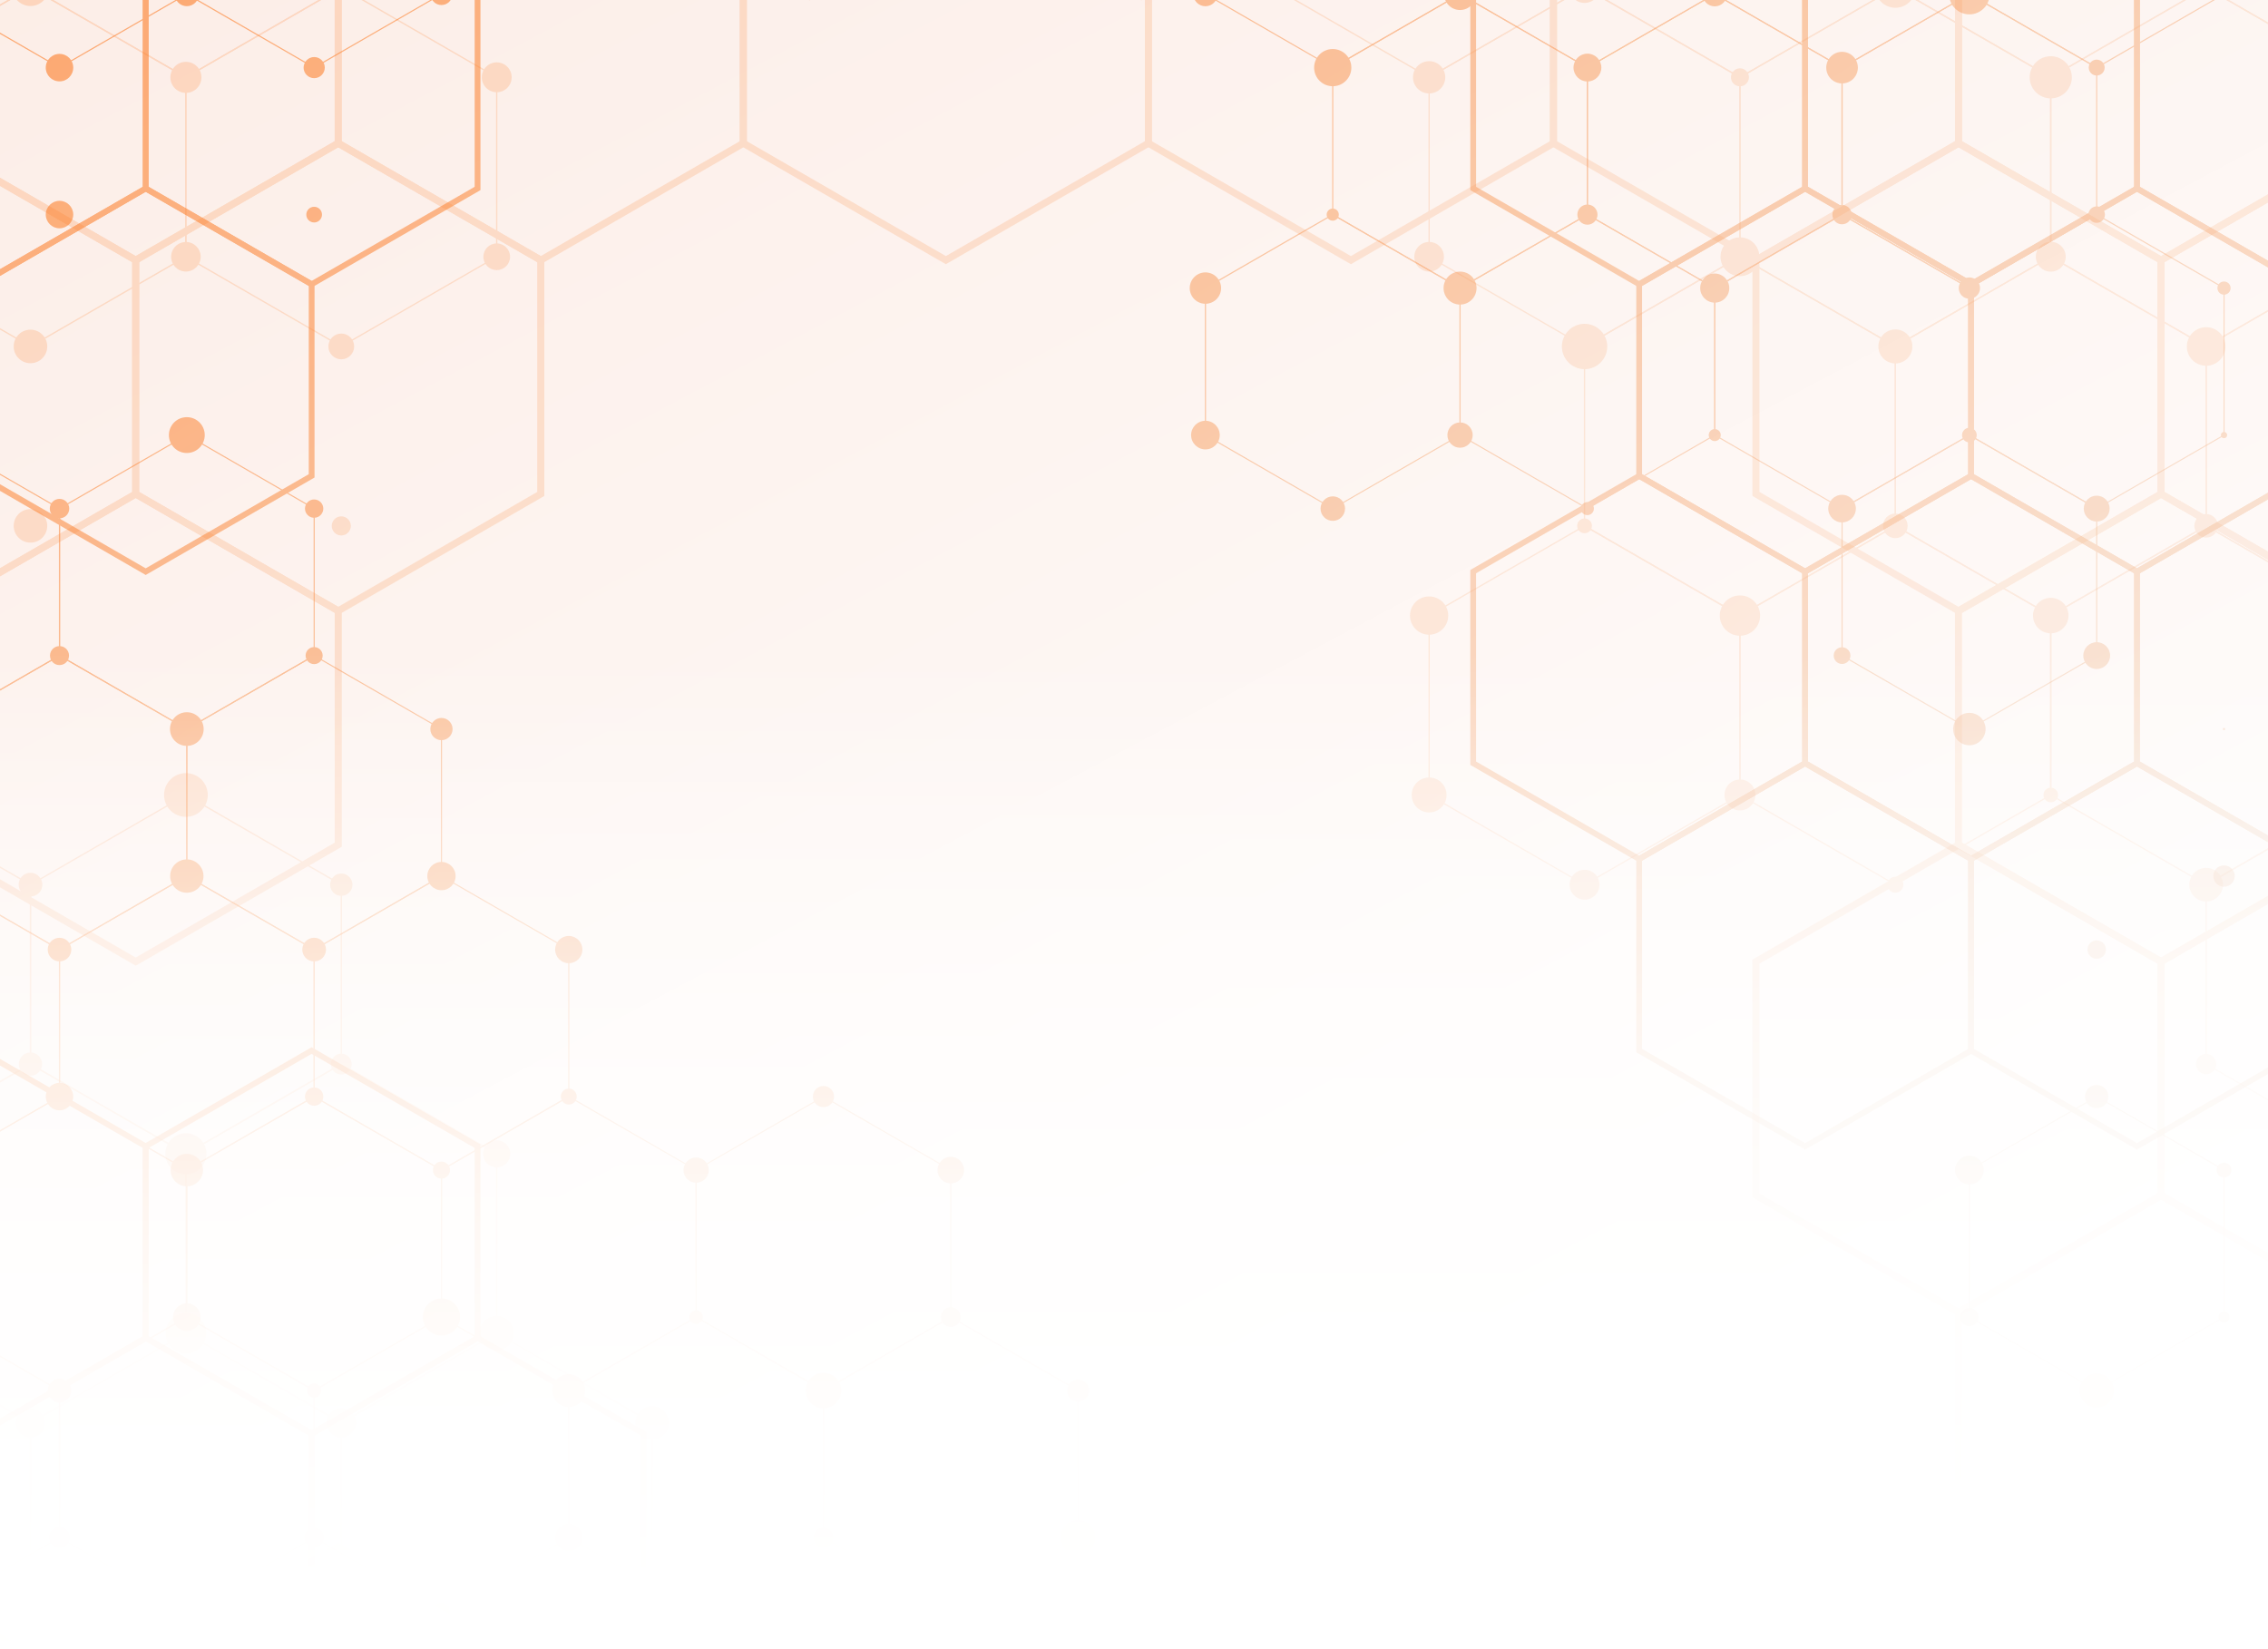 <?xml version="1.0" encoding="UTF-8"?>
<svg id="Layer_1" data-name="Layer 1" xmlns="http://www.w3.org/2000/svg" xmlns:xlink="http://www.w3.org/1999/xlink" viewBox="0 0 396 288">
  <rect x="0" y="0" width="396" height="288" fill="#333333" stroke="none"/>
  <defs>
    <style>
      .cls-1 {
        fill: none;
      }

      .cls-2 {
        fill: url(#linear-gradient-8);
      }

      .cls-3 {
        fill: url(#linear-gradient-7);
      }

      .cls-4 {
        fill: url(#linear-gradient-5);
      }

      .cls-5 {
        fill: url(#linear-gradient-6);
      }

      .cls-6 {
        fill: url(#linear-gradient-9);
      }

      .cls-7 {
        fill: url(#linear-gradient-4);
      }

      .cls-8 {
        fill: url(#linear-gradient-3);
      }

      .cls-9 {
        fill: url(#linear-gradient-2);
      }

      .cls-10 {
        fill: url(#linear-gradient);
      }

      .cls-11 {
        fill: url(#linear-gradient-43);
      }

      .cls-12 {
        fill: url(#linear-gradient-40);
      }

      .cls-13 {
        fill: url(#linear-gradient-41);
      }

      .cls-14 {
        fill: url(#linear-gradient-42);
      }

      .cls-15 {
        fill: url(#linear-gradient-49);
      }

      .cls-16 {
        fill: url(#linear-gradient-48);
      }

      .cls-17 {
        fill: url(#linear-gradient-45);
      }

      .cls-18 {
        fill: url(#linear-gradient-47);
      }

      .cls-19 {
        fill: url(#linear-gradient-44);
      }

      .cls-20 {
        fill: url(#linear-gradient-46);
      }

      .cls-21 {
        fill: url(#linear-gradient-10);
      }

      .cls-22 {
        fill: url(#linear-gradient-11);
      }

      .cls-23 {
        fill: url(#linear-gradient-12);
      }

      .cls-24 {
        fill: url(#linear-gradient-13);
      }

      .cls-25 {
        fill: url(#linear-gradient-19);
      }

      .cls-26 {
        fill: url(#linear-gradient-14);
      }

      .cls-27 {
        fill: url(#linear-gradient-21);
      }

      .cls-28 {
        fill: url(#linear-gradient-20);
      }

      .cls-29 {
        fill: url(#linear-gradient-22);
      }

      .cls-30 {
        fill: url(#linear-gradient-23);
      }

      .cls-31 {
        fill: url(#linear-gradient-28);
      }

      .cls-32 {
        fill: url(#linear-gradient-25);
      }

      .cls-33 {
        fill: url(#linear-gradient-32);
      }

      .cls-34 {
        fill: url(#linear-gradient-31);
      }

      .cls-35 {
        fill: url(#linear-gradient-33);
      }

      .cls-36 {
        fill: url(#linear-gradient-30);
      }

      .cls-37 {
        fill: url(#linear-gradient-15);
      }

      .cls-38 {
        fill: url(#linear-gradient-16);
      }

      .cls-39 {
        fill: url(#linear-gradient-17);
      }

      .cls-40 {
        fill: url(#linear-gradient-18);
      }

      .cls-41 {
        fill: url(#linear-gradient-35);
      }

      .cls-42 {
        fill: url(#linear-gradient-34);
      }

      .cls-43 {
        fill: url(#linear-gradient-36);
      }

      .cls-44 {
        fill: url(#linear-gradient-38);
      }

      .cls-45 {
        fill: url(#linear-gradient-27);
      }

      .cls-46 {
        fill: url(#linear-gradient-24);
      }

      .cls-47 {
        fill: url(#linear-gradient-26);
      }

      .cls-48 {
        fill: url(#linear-gradient-29);
      }

      .cls-49 {
        fill: url(#linear-gradient-37);
      }

      .cls-50 {
        fill: url(#linear-gradient-39);
      }

      .cls-51 {
        fill: url(#linear-gradient-57);
      }

      .cls-52 {
        fill: url(#linear-gradient-58);
      }

      .cls-53 {
        fill: url(#linear-gradient-59);
      }

      .cls-54 {
        fill: url(#linear-gradient-53);
      }

      .cls-55 {
        fill: url(#linear-gradient-54);
      }

      .cls-56 {
        fill: url(#linear-gradient-55);
      }

      .cls-57 {
        fill: url(#linear-gradient-56);
      }

      .cls-58 {
        fill: url(#linear-gradient-50);
      }

      .cls-59 {
        fill: url(#linear-gradient-51);
      }

      .cls-60 {
        fill: url(#linear-gradient-52);
      }

      .cls-61 {
        fill: url(#linear-gradient-67);
      }

      .cls-62 {
        fill: url(#linear-gradient-68);
      }

      .cls-63 {
        fill: url(#linear-gradient-69);
      }

      .cls-64 {
        fill: url(#linear-gradient-63);
      }

      .cls-65 {
        fill: url(#linear-gradient-64);
      }

      .cls-66 {
        fill: url(#linear-gradient-65);
      }

      .cls-67 {
        fill: url(#linear-gradient-66);
      }

      .cls-68 {
        fill: url(#linear-gradient-60);
      }

      .cls-69 {
        fill: url(#linear-gradient-61);
      }

      .cls-70 {
        fill: url(#linear-gradient-62);
      }

      .cls-71 {
        fill: url(#linear-gradient-79);
      }

      .cls-72 {
        fill: url(#linear-gradient-78);
      }

      .cls-73 {
        fill: url(#linear-gradient-75);
      }

      .cls-74 {
        fill: url(#linear-gradient-72);
      }

      .cls-75 {
        fill: url(#linear-gradient-77);
      }

      .cls-76 {
        fill: url(#linear-gradient-74);
      }

      .cls-77 {
        fill: url(#linear-gradient-76);
      }

      .cls-78 {
        fill: url(#linear-gradient-71);
      }

      .cls-79 {
        fill: url(#linear-gradient-73);
      }

      .cls-80 {
        fill: url(#linear-gradient-70);
      }

      .cls-81 {
        fill: url(#linear-gradient-87);
      }

      .cls-82 {
        fill: url(#linear-gradient-88);
      }

      .cls-83 {
        fill: url(#linear-gradient-89);
      }

      .cls-84 {
        fill: url(#linear-gradient-85);
      }

      .cls-85 {
        fill: url(#linear-gradient-83);
      }

      .cls-86 {
        fill: url(#linear-gradient-82);
      }

      .cls-87 {
        fill: url(#linear-gradient-84);
      }

      .cls-88 {
        fill: url(#linear-gradient-86);
      }

      .cls-89 {
        fill: url(#linear-gradient-81);
      }

      .cls-90 {
        fill: url(#linear-gradient-80);
      }

      .cls-91 {
        fill: url(#linear-gradient-99);
      }

      .cls-92 {
        fill: url(#linear-gradient-96);
      }

      .cls-93 {
        fill: url(#linear-gradient-97);
      }

      .cls-94 {
        fill: url(#linear-gradient-98);
      }

      .cls-95 {
        fill: url(#linear-gradient-92);
      }

      .cls-96 {
        fill: url(#linear-gradient-93);
      }

      .cls-97 {
        fill: url(#linear-gradient-94);
      }

      .cls-98 {
        fill: url(#linear-gradient-91);
      }

      .cls-99 {
        fill: url(#linear-gradient-95);
      }

      .cls-100 {
        fill: url(#linear-gradient-90);
      }

      .cls-101 {
        opacity: .6;
      }

      .cls-102 {
        opacity: .2;
      }

      .cls-103 {
        fill: url(#linear-gradient-159);
      }

      .cls-104 {
        fill: url(#linear-gradient-160);
      }

      .cls-105 {
        fill: url(#linear-gradient-163);
      }

      .cls-106 {
        fill: url(#linear-gradient-161);
      }

      .cls-107 {
        fill: url(#linear-gradient-158);
      }

      .cls-108 {
        fill: url(#linear-gradient-155);
      }

      .cls-109 {
        fill: url(#linear-gradient-164);
      }

      .cls-110 {
        fill: url(#linear-gradient-167);
      }

      .cls-111 {
        fill: url(#linear-gradient-162);
      }

      .cls-112 {
        fill: url(#linear-gradient-165);
      }

      .cls-113 {
        fill: url(#linear-gradient-175);
      }

      .cls-114 {
        fill: url(#linear-gradient-174);
      }

      .cls-115 {
        fill: url(#linear-gradient-173);
      }

      .cls-116 {
        fill: url(#linear-gradient-172);
      }

      .cls-117 {
        fill: url(#linear-gradient-171);
      }

      .cls-118 {
        fill: url(#linear-gradient-170);
      }

      .cls-119 {
        fill: url(#linear-gradient-179);
      }

      .cls-120 {
        fill: url(#linear-gradient-178);
      }

      .cls-121 {
        fill: url(#linear-gradient-177);
      }

      .cls-122 {
        fill: url(#linear-gradient-176);
      }

      .cls-123 {
        fill: url(#linear-gradient-145);
      }

      .cls-124 {
        fill: url(#linear-gradient-144);
      }

      .cls-125 {
        fill: url(#linear-gradient-148);
      }

      .cls-126 {
        fill: url(#linear-gradient-150);
      }

      .cls-127 {
        fill: url(#linear-gradient-156);
      }

      .cls-128 {
        fill: url(#linear-gradient-152);
      }

      .cls-129 {
        fill: url(#linear-gradient-154);
      }

      .cls-130 {
        fill: url(#linear-gradient-153);
      }

      .cls-131 {
        fill: url(#linear-gradient-151);
      }

      .cls-132 {
        fill: url(#linear-gradient-157);
      }

      .cls-133 {
        fill: url(#linear-gradient-149);
      }

      .cls-134 {
        fill: url(#linear-gradient-168);
      }

      .cls-135 {
        fill: url(#linear-gradient-166);
      }

      .cls-136 {
        fill: url(#linear-gradient-169);
      }

      .cls-137 {
        fill: url(#linear-gradient-141);
      }

      .cls-138 {
        fill: url(#linear-gradient-140);
      }

      .cls-139 {
        fill: url(#linear-gradient-147);
      }

      .cls-140 {
        fill: url(#linear-gradient-146);
      }

      .cls-141 {
        fill: url(#linear-gradient-143);
      }

      .cls-142 {
        fill: url(#linear-gradient-142);
      }

      .cls-143 {
        fill: url(#linear-gradient-107);
      }

      .cls-144 {
        fill: url(#linear-gradient-108);
      }

      .cls-145 {
        fill: url(#linear-gradient-109);
      }

      .cls-146 {
        fill: url(#linear-gradient-105);
      }

      .cls-147 {
        fill: url(#linear-gradient-106);
      }

      .cls-148 {
        fill: url(#linear-gradient-104);
      }

      .cls-149 {
        fill: url(#linear-gradient-103);
      }

      .cls-150 {
        fill: url(#linear-gradient-102);
      }

      .cls-151 {
        fill: url(#linear-gradient-101);
      }

      .cls-152 {
        fill: url(#linear-gradient-100);
      }

      .cls-153 {
        fill: url(#linear-gradient-124);
      }

      .cls-154 {
        fill: url(#linear-gradient-125);
      }

      .cls-155 {
        fill: url(#linear-gradient-123);
      }

      .cls-156 {
        fill: url(#linear-gradient-129);
      }

      .cls-157 {
        fill: url(#linear-gradient-122);
      }

      .cls-158 {
        fill: url(#linear-gradient-126);
      }

      .cls-159 {
        fill: url(#linear-gradient-121);
      }

      .cls-160 {
        fill: url(#linear-gradient-120);
      }

      .cls-161 {
        fill: url(#linear-gradient-233);
      }

      .cls-162 {
        fill: url(#linear-gradient-234);
      }

      .cls-163 {
        fill: url(#linear-gradient-237);
      }

      .cls-164 {
        fill: url(#linear-gradient-238);
      }

      .cls-165 {
        fill: url(#linear-gradient-231);
      }

      .cls-166 {
        fill: url(#linear-gradient-232);
      }

      .cls-167 {
        fill: url(#linear-gradient-230);
      }

      .cls-168 {
        fill: url(#linear-gradient-235);
      }

      .cls-169 {
        fill: url(#linear-gradient-236);
      }

      .cls-170 {
        fill: url(#linear-gradient-209);
      }

      .cls-171 {
        fill: url(#linear-gradient-226);
      }

      .cls-172 {
        fill: url(#linear-gradient-224);
      }

      .cls-173 {
        fill: url(#linear-gradient-225);
      }

      .cls-174 {
        fill: url(#linear-gradient-222);
      }

      .cls-175 {
        fill: url(#linear-gradient-220);
      }

      .cls-176 {
        fill: url(#linear-gradient-221);
      }

      .cls-177 {
        fill: url(#linear-gradient-223);
      }

      .cls-178 {
        fill: url(#linear-gradient-228);
      }

      .cls-179 {
        fill: url(#linear-gradient-229);
      }

      .cls-180 {
        fill: url(#linear-gradient-227);
      }

      .cls-181 {
        fill: url(#linear-gradient-215);
      }

      .cls-182 {
        fill: url(#linear-gradient-212);
      }

      .cls-183 {
        fill: url(#linear-gradient-218);
      }

      .cls-184 {
        fill: url(#linear-gradient-219);
      }

      .cls-185 {
        fill: url(#linear-gradient-216);
      }

      .cls-186 {
        fill: url(#linear-gradient-210);
      }

      .cls-187 {
        fill: url(#linear-gradient-211);
      }

      .cls-188 {
        fill: url(#linear-gradient-217);
      }

      .cls-189 {
        fill: url(#linear-gradient-214);
      }

      .cls-190 {
        fill: url(#linear-gradient-213);
      }

      .cls-191 {
        fill: url(#linear-gradient-208);
      }

      .cls-192 {
        fill: url(#linear-gradient-207);
      }

      .cls-193 {
        fill: url(#linear-gradient-206);
      }

      .cls-194 {
        fill: url(#linear-gradient-205);
      }

      .cls-195 {
        fill: url(#linear-gradient-203);
      }

      .cls-196 {
        fill: url(#linear-gradient-204);
      }

      .cls-197 {
        fill: url(#linear-gradient-201);
      }

      .cls-198 {
        fill: url(#linear-gradient-202);
      }

      .cls-199 {
        fill: url(#linear-gradient-200);
      }

      .cls-200 {
        fill: url(#linear-gradient-190);
      }

      .cls-201 {
        fill: url(#linear-gradient-196);
      }

      .cls-202 {
        fill: url(#linear-gradient-197);
      }

      .cls-203 {
        fill: url(#linear-gradient-192);
      }

      .cls-204 {
        fill: url(#linear-gradient-198);
      }

      .cls-205 {
        fill: url(#linear-gradient-193);
      }

      .cls-206 {
        fill: url(#linear-gradient-191);
      }

      .cls-207 {
        fill: url(#linear-gradient-195);
      }

      .cls-208 {
        fill: url(#linear-gradient-194);
      }

      .cls-209 {
        fill: url(#linear-gradient-189);
      }

      .cls-210 {
        fill: url(#linear-gradient-187);
      }

      .cls-211 {
        fill: url(#linear-gradient-188);
      }

      .cls-212 {
        fill: url(#linear-gradient-186);
      }

      .cls-213 {
        fill: url(#linear-gradient-181);
      }

      .cls-214 {
        fill: url(#linear-gradient-185);
      }

      .cls-215 {
        fill: url(#linear-gradient-184);
      }

      .cls-216 {
        fill: url(#linear-gradient-183);
      }

      .cls-217 {
        fill: url(#linear-gradient-182);
      }

      .cls-218 {
        fill: url(#linear-gradient-180);
      }

      .cls-219 {
        fill: url(#linear-gradient-116);
      }

      .cls-220 {
        fill: url(#linear-gradient-117);
      }

      .cls-221 {
        fill: url(#linear-gradient-115);
      }

      .cls-222 {
        fill: url(#linear-gradient-110);
      }

      .cls-223 {
        fill: url(#linear-gradient-114);
      }

      .cls-224 {
        fill: url(#linear-gradient-113);
      }

      .cls-225 {
        fill: url(#linear-gradient-118);
      }

      .cls-226 {
        fill: url(#linear-gradient-112);
      }

      .cls-227 {
        fill: url(#linear-gradient-111);
      }

      .cls-228 {
        fill: url(#linear-gradient-133);
      }

      .cls-229 {
        fill: url(#linear-gradient-139);
      }

      .cls-230 {
        fill: url(#linear-gradient-138);
      }

      .cls-231 {
        fill: url(#linear-gradient-136);
      }

      .cls-232 {
        fill: url(#linear-gradient-135);
      }

      .cls-233 {
        fill: url(#linear-gradient-134);
      }

      .cls-234 {
        fill: url(#linear-gradient-137);
      }

      .cls-235 {
        fill: url(#linear-gradient-132);
      }

      .cls-236 {
        fill: url(#linear-gradient-131);
      }

      .cls-237 {
        fill: url(#linear-gradient-130);
      }

      .cls-238 {
        fill: url(#linear-gradient-199);
      }

      .cls-239 {
        fill: url(#linear-gradient-128);
      }

      .cls-240 {
        fill: url(#linear-gradient-127);
      }

      .cls-241 {
        fill: url(#linear-gradient-119);
      }

      .cls-242 {
        clip-path: url(#clippath);
      }
    </style>
    <clipPath id="clippath">
      <rect class="cls-1" y="0" width="396" height="288"/>
    </clipPath>
    <linearGradient id="linear-gradient" x1="290.25" y1="-908.92" x2="486.25" y2="-539.92" gradientTransform="translate(572.64 -606.05) rotate(-180)" gradientUnits="userSpaceOnUse">
      <stop offset="0" stop-color="#fff"/>
      <stop offset=".92" stop-color="#fceee8"/>
      <stop offset="1" stop-color="#fcede6"/>
    </linearGradient>
    <linearGradient id="linear-gradient-2" x1="615.68" y1="-538.94" x2="388.64" y2="-889.5" gradientTransform="translate(572.64 -606.05) rotate(-180)" gradientUnits="userSpaceOnUse">
      <stop offset="0" stop-color="#f60"/>
      <stop offset=".14" stop-color="#fd7316"/>
      <stop offset=".44" stop-color="#fa9551"/>
      <stop offset=".86" stop-color="#f5ccaf"/>
      <stop offset="1" stop-color="#f4e0d0"/>
    </linearGradient>
    <linearGradient id="linear-gradient-3" x1="647" y1="-559.23" x2="419.96" y2="-909.79" xlink:href="#linear-gradient-2"/>
    <linearGradient id="linear-gradient-4" x1="678.33" y1="-579.52" x2="451.28" y2="-930.07" xlink:href="#linear-gradient-2"/>
    <linearGradient id="linear-gradient-5" x1="709.65" y1="-599.8" x2="482.61" y2="-950.36" xlink:href="#linear-gradient-2"/>
    <linearGradient id="linear-gradient-6" x1="737.25" y1="-617.68" x2="510.21" y2="-968.24" xlink:href="#linear-gradient-2"/>
    <linearGradient id="linear-gradient-7" x1="457.16" y1="-436.27" x2="230.11" y2="-786.83" xlink:href="#linear-gradient-2"/>
    <linearGradient id="linear-gradient-8" x1="613.77" y1="-537.71" x2="386.73" y2="-888.26" xlink:href="#linear-gradient-2"/>
    <linearGradient id="linear-gradient-9" x1="645.1" y1="-557.99" x2="418.05" y2="-908.55" xlink:href="#linear-gradient-2"/>
    <linearGradient id="linear-gradient-10" x1="676.42" y1="-578.28" x2="449.38" y2="-928.84" xlink:href="#linear-gradient-2"/>
    <linearGradient id="linear-gradient-11" x1="707.74" y1="-598.57" x2="480.7" y2="-949.13" xlink:href="#linear-gradient-2"/>
    <linearGradient id="linear-gradient-12" x1="643.19" y1="-556.76" x2="416.14" y2="-907.32" xlink:href="#linear-gradient-2"/>
    <linearGradient id="linear-gradient-13" x1="674.51" y1="-577.05" x2="447.47" y2="-927.6" xlink:href="#linear-gradient-2"/>
    <linearGradient id="linear-gradient-14" x1="702.12" y1="-594.92" x2="475.07" y2="-945.48" xlink:href="#linear-gradient-2"/>
    <linearGradient id="linear-gradient-15" x1="641.28" y1="-555.52" x2="414.24" y2="-906.08" xlink:href="#linear-gradient-2"/>
    <linearGradient id="linear-gradient-16" x1="672.61" y1="-575.81" x2="445.56" y2="-926.37" xlink:href="#linear-gradient-2"/>
    <linearGradient id="linear-gradient-17" x1="420.11" y1="-412.28" x2="193.07" y2="-762.83" xlink:href="#linear-gradient-2"/>
    <linearGradient id="linear-gradient-18" x1="639.37" y1="-554.29" x2="412.33" y2="-904.84" xlink:href="#linear-gradient-2"/>
    <linearGradient id="linear-gradient-19" x1="666.98" y1="-572.17" x2="439.93" y2="-922.72" xlink:href="#linear-gradient-2"/>
    <linearGradient id="linear-gradient-20" x1="386.88" y1="-390.75" x2="159.83" y2="-741.31" xlink:href="#linear-gradient-2"/>
    <linearGradient id="linear-gradient-21" x1="418.2" y1="-411.04" x2="191.16" y2="-761.6" xlink:href="#linear-gradient-2"/>
    <linearGradient id="linear-gradient-22" x1="449.53" y1="-431.33" x2="222.48" y2="-781.89" xlink:href="#linear-gradient-2"/>
    <linearGradient id="linear-gradient-23" x1="480.85" y1="-451.62" x2="253.8" y2="-802.17" xlink:href="#linear-gradient-2"/>
    <linearGradient id="linear-gradient-24" x1="384.97" y1="-389.52" x2="157.93" y2="-740.08" xlink:href="#linear-gradient-2"/>
    <linearGradient id="linear-gradient-25" x1="416.29" y1="-409.81" x2="189.25" y2="-760.36" xlink:href="#linear-gradient-2"/>
    <linearGradient id="linear-gradient-26" x1="447.62" y1="-430.09" x2="220.57" y2="-780.65" xlink:href="#linear-gradient-2"/>
    <linearGradient id="linear-gradient-27" x1="354.3" y1="-369.66" x2="127.26" y2="-720.21" xlink:href="#linear-gradient-2"/>
    <linearGradient id="linear-gradient-28" x1="385.63" y1="-389.94" x2="158.58" y2="-740.5" xlink:href="#linear-gradient-2"/>
    <linearGradient id="linear-gradient-29" x1="416.95" y1="-410.23" x2="189.9" y2="-760.79" xlink:href="#linear-gradient-2"/>
    <linearGradient id="linear-gradient-30" x1="448.27" y1="-430.52" x2="221.23" y2="-781.07" xlink:href="#linear-gradient-2"/>
    <linearGradient id="linear-gradient-31" x1="573.57" y1="-511.67" x2="346.52" y2="-862.22" xlink:href="#linear-gradient-2"/>
    <linearGradient id="linear-gradient-32" x1="604.89" y1="-531.95" x2="377.85" y2="-882.51" xlink:href="#linear-gradient-2"/>
    <linearGradient id="linear-gradient-33" x1="678.94" y1="-579.92" x2="451.9" y2="-930.47" xlink:href="#linear-gradient-2"/>
    <linearGradient id="linear-gradient-34" x1="719.77" y1="-606.36" x2="492.72" y2="-956.91" xlink:href="#linear-gradient-2"/>
    <linearGradient id="linear-gradient-35" x1="748.13" y1="-624.73" x2="521.09" y2="-975.28" xlink:href="#linear-gradient-2"/>
    <linearGradient id="linear-gradient-36" x1="679.1" y1="-580.02" x2="452.06" y2="-930.58" xlink:href="#linear-gradient-2"/>
    <linearGradient id="linear-gradient-37" x1="719.92" y1="-606.46" x2="492.88" y2="-957.01" xlink:href="#linear-gradient-2"/>
    <linearGradient id="linear-gradient-38" x1="676.62" y1="-578.41" x2="449.57" y2="-928.96" xlink:href="#linear-gradient-2"/>
    <linearGradient id="linear-gradient-39" x1="713.97" y1="-602.6" x2="486.93" y2="-953.16" xlink:href="#linear-gradient-2"/>
    <linearGradient id="linear-gradient-40" x1="429.19" y1="-418.16" x2="202.15" y2="-768.72" xlink:href="#linear-gradient-2"/>
    <linearGradient id="linear-gradient-41" x1="470.01" y1="-444.6" x2="242.97" y2="-795.16" xlink:href="#linear-gradient-2"/>
    <linearGradient id="linear-gradient-42" x1="389.28" y1="-392.31" x2="162.24" y2="-742.87" xlink:href="#linear-gradient-2"/>
    <linearGradient id="linear-gradient-43" x1="426.71" y1="-416.55" x2="199.66" y2="-767.11" xlink:href="#linear-gradient-2"/>
    <linearGradient id="linear-gradient-44" x1="467.53" y1="-442.99" x2="240.48" y2="-793.55" xlink:href="#linear-gradient-2"/>
    <linearGradient id="linear-gradient-45" x1="383.4" y1="-388.5" x2="156.35" y2="-739.06" xlink:href="#linear-gradient-2"/>
    <linearGradient id="linear-gradient-46" x1="424.22" y1="-414.94" x2="197.17" y2="-765.5" xlink:href="#linear-gradient-2"/>
    <linearGradient id="linear-gradient-47" x1="628.33" y1="-547.14" x2="401.29" y2="-897.69" xlink:href="#linear-gradient-2"/>
    <linearGradient id="linear-gradient-48" x1="347.83" y1="-365.46" x2="120.78" y2="-716.02" xlink:href="#linear-gradient-2"/>
    <linearGradient id="linear-gradient-49" x1="380.91" y1="-386.89" x2="153.87" y2="-737.45" xlink:href="#linear-gradient-2"/>
    <linearGradient id="linear-gradient-50" x1="421.73" y1="-413.33" x2="194.69" y2="-763.89" xlink:href="#linear-gradient-2"/>
    <linearGradient id="linear-gradient-51" x1="585.03" y1="-519.09" x2="357.98" y2="-869.64" xlink:href="#linear-gradient-2"/>
    <linearGradient id="linear-gradient-52" x1="622.38" y1="-543.28" x2="395.34" y2="-893.84" xlink:href="#linear-gradient-2"/>
    <linearGradient id="linear-gradient-53" x1="346.03" y1="-364.3" x2="118.98" y2="-714.85" xlink:href="#linear-gradient-2"/>
    <linearGradient id="linear-gradient-54" x1="386.85" y1="-390.74" x2="159.81" y2="-741.29" xlink:href="#linear-gradient-2"/>
    <linearGradient id="linear-gradient-55" x1="427.67" y1="-417.18" x2="200.63" y2="-767.73" xlink:href="#linear-gradient-2"/>
    <linearGradient id="linear-gradient-56" x1="468.5" y1="-443.62" x2="241.45" y2="-794.17" xlink:href="#linear-gradient-2"/>
    <linearGradient id="linear-gradient-57" x1="509.32" y1="-470.06" x2="282.28" y2="-820.61" xlink:href="#linear-gradient-2"/>
    <linearGradient id="linear-gradient-58" x1="550.14" y1="-496.5" x2="323.1" y2="-847.05" xlink:href="#linear-gradient-2"/>
    <linearGradient id="linear-gradient-59" x1="590.97" y1="-522.94" x2="363.92" y2="-873.49" xlink:href="#linear-gradient-2"/>
    <linearGradient id="linear-gradient-60" x1="478.67" y1="-450.21" x2="251.63" y2="-800.76" xlink:href="#linear-gradient-2"/>
    <linearGradient id="linear-gradient-61" x1="596.07" y1="-526.24" x2="369.03" y2="-876.8" xlink:href="#linear-gradient-2"/>
    <linearGradient id="linear-gradient-62" x1="605.87" y1="-532.59" x2="378.83" y2="-883.15" xlink:href="#linear-gradient-2"/>
    <linearGradient id="linear-gradient-63" x1="594.16" y1="-525.01" x2="367.12" y2="-875.56" xlink:href="#linear-gradient-2"/>
    <linearGradient id="linear-gradient-64" x1="603.97" y1="-531.36" x2="376.92" y2="-881.91" xlink:href="#linear-gradient-2"/>
    <linearGradient id="linear-gradient-65" x1="627.39" y1="-546.53" x2="400.35" y2="-897.09" xlink:href="#linear-gradient-2"/>
    <linearGradient id="linear-gradient-66" x1="637.2" y1="-552.87" x2="410.15" y2="-903.44" xlink:href="#linear-gradient-2"/>
    <linearGradient id="linear-gradient-67" x1="625.49" y1="-545.29" x2="398.44" y2="-895.85" xlink:href="#linear-gradient-2"/>
    <linearGradient id="linear-gradient-68" x1="658.71" y1="-566.82" x2="431.67" y2="-917.37" xlink:href="#linear-gradient-2"/>
    <linearGradient id="linear-gradient-69" x1="668.52" y1="-573.17" x2="441.48" y2="-923.72" xlink:href="#linear-gradient-2"/>
    <linearGradient id="linear-gradient-70" x1="656.81" y1="-565.58" x2="429.76" y2="-916.14" xlink:href="#linear-gradient-2"/>
    <linearGradient id="linear-gradient-71" x1="690.04" y1="-587.1" x2="463" y2="-937.66" xlink:href="#linear-gradient-2"/>
    <linearGradient id="linear-gradient-72" x1="699.84" y1="-593.46" x2="472.8" y2="-944.01" xlink:href="#linear-gradient-2"/>
    <linearGradient id="linear-gradient-73" x1="688.13" y1="-585.87" x2="461.09" y2="-936.42" xlink:href="#linear-gradient-2"/>
    <linearGradient id="linear-gradient-74" x1="721.36" y1="-607.39" x2="494.32" y2="-957.95" xlink:href="#linear-gradient-2"/>
    <linearGradient id="linear-gradient-75" x1="731.17" y1="-613.74" x2="504.12" y2="-964.3" xlink:href="#linear-gradient-2"/>
    <linearGradient id="linear-gradient-76" x1="719.46" y1="-606.15" x2="492.41" y2="-956.71" xlink:href="#linear-gradient-2"/>
    <linearGradient id="linear-gradient-77" x1="445.44" y1="-428.68" x2="218.4" y2="-779.24" xlink:href="#linear-gradient-2"/>
    <linearGradient id="linear-gradient-78" x1="435.64" y1="-422.34" x2="208.59" y2="-772.89" xlink:href="#linear-gradient-2"/>
    <linearGradient id="linear-gradient-79" x1="447.35" y1="-429.93" x2="220.31" y2="-780.48" xlink:href="#linear-gradient-2"/>
    <linearGradient id="linear-gradient-80" x1="468.87" y1="-443.86" x2="241.82" y2="-794.41" xlink:href="#linear-gradient-2"/>
    <linearGradient id="linear-gradient-81" x1="466.96" y1="-442.62" x2="239.92" y2="-793.18" xlink:href="#linear-gradient-2"/>
    <linearGradient id="linear-gradient-82" x1="592.26" y1="-523.77" x2="365.21" y2="-874.33" xlink:href="#linear-gradient-2"/>
    <linearGradient id="linear-gradient-83" x1="635.29" y1="-551.64" x2="408.25" y2="-902.2" xlink:href="#linear-gradient-2"/>
    <linearGradient id="linear-gradient-84" x1="623.58" y1="-544.06" x2="396.53" y2="-894.61" xlink:href="#linear-gradient-2"/>
    <linearGradient id="linear-gradient-85" x1="633.38" y1="-550.41" x2="406.34" y2="-900.96" xlink:href="#linear-gradient-2"/>
    <linearGradient id="linear-gradient-86" x1="666.62" y1="-571.93" x2="439.57" y2="-922.49" xlink:href="#linear-gradient-2"/>
    <linearGradient id="linear-gradient-87" x1="697.94" y1="-592.22" x2="470.89" y2="-942.77" xlink:href="#linear-gradient-2"/>
    <linearGradient id="linear-gradient-88" x1="696.03" y1="-590.98" x2="468.99" y2="-941.54" xlink:href="#linear-gradient-2"/>
    <linearGradient id="linear-gradient-89" x1="686.23" y1="-584.63" x2="459.18" y2="-935.19" xlink:href="#linear-gradient-2"/>
    <linearGradient id="linear-gradient-90" x1="602.06" y1="-530.12" x2="375.02" y2="-880.68" xlink:href="#linear-gradient-2"/>
    <linearGradient id="linear-gradient-91" x1="654.9" y1="-564.35" x2="427.86" y2="-914.9" xlink:href="#linear-gradient-2"/>
    <linearGradient id="linear-gradient-92" x1="664.71" y1="-570.7" x2="437.66" y2="-921.25" xlink:href="#linear-gradient-2"/>
    <linearGradient id="linear-gradient-93" x1="684.32" y1="-583.4" x2="457.27" y2="-933.95" xlink:href="#linear-gradient-2"/>
    <linearGradient id="linear-gradient-94" x1="410.31" y1="-405.92" x2="183.26" y2="-756.48" xlink:href="#linear-gradient-2"/>
    <linearGradient id="linear-gradient-95" x1="400.5" y1="-399.57" x2="173.45" y2="-750.13" xlink:href="#linear-gradient-2"/>
    <linearGradient id="linear-gradient-96" x1="412.21" y1="-407.16" x2="185.17" y2="-757.72" xlink:href="#linear-gradient-2"/>
    <linearGradient id="linear-gradient-97" x1="433.73" y1="-421.1" x2="206.69" y2="-771.66" xlink:href="#linear-gradient-2"/>
    <linearGradient id="linear-gradient-98" x1="441.63" y1="-426.22" x2="214.58" y2="-776.77" xlink:href="#linear-gradient-2"/>
    <linearGradient id="linear-gradient-99" x1="621.67" y1="-542.82" x2="394.63" y2="-893.38" xlink:href="#linear-gradient-2"/>
    <linearGradient id="linear-gradient-100" x1="631.48" y1="-549.17" x2="404.43" y2="-899.73" xlink:href="#linear-gradient-2"/>
    <linearGradient id="linear-gradient-101" x1="629.57" y1="-547.94" x2="402.52" y2="-898.49" xlink:href="#linear-gradient-2"/>
    <linearGradient id="linear-gradient-102" x1="619.77" y1="-541.58" x2="392.72" y2="-892.15" xlink:href="#linear-gradient-2"/>
    <linearGradient id="linear-gradient-103" x1="652.99" y1="-563.11" x2="425.95" y2="-913.67" xlink:href="#linear-gradient-2"/>
    <linearGradient id="linear-gradient-104" x1="651.09" y1="-561.87" x2="424.04" y2="-912.43" xlink:href="#linear-gradient-2"/>
    <linearGradient id="linear-gradient-105" x1="660.89" y1="-568.23" x2="433.85" y2="-918.78" xlink:href="#linear-gradient-2"/>
    <linearGradient id="linear-gradient-106" x1="662.8" y1="-569.46" x2="435.76" y2="-920.02" xlink:href="#linear-gradient-2"/>
    <linearGradient id="linear-gradient-107" x1="431.82" y1="-419.86" x2="204.78" y2="-770.42" xlink:href="#linear-gradient-2"/>
    <linearGradient id="linear-gradient-108" x1="429.92" y1="-418.62" x2="202.87" y2="-769.19" xlink:href="#linear-gradient-2"/>
    <linearGradient id="linear-gradient-109" x1="461.24" y1="-438.92" x2="234.19" y2="-789.47" xlink:href="#linear-gradient-2"/>
    <linearGradient id="linear-gradient-110" x1="471.04" y1="-445.27" x2="244" y2="-795.82" xlink:href="#linear-gradient-2"/>
    <linearGradient id="linear-gradient-111" x1="492.56" y1="-459.2" x2="265.52" y2="-809.76" xlink:href="#linear-gradient-2"/>
    <linearGradient id="linear-gradient-112" x1="502.37" y1="-465.55" x2="275.32" y2="-816.11" xlink:href="#linear-gradient-2"/>
    <linearGradient id="linear-gradient-113" x1="375.17" y1="-383.16" x2="148.12" y2="-733.73" xlink:href="#linear-gradient-2"/>
    <linearGradient id="linear-gradient-114" x1="365.36" y1="-376.81" x2="138.32" y2="-727.38" xlink:href="#linear-gradient-2"/>
    <linearGradient id="linear-gradient-115" x1="377.08" y1="-384.4" x2="150.03" y2="-734.96" xlink:href="#linear-gradient-2"/>
    <linearGradient id="linear-gradient-116" x1="398.59" y1="-398.34" x2="171.55" y2="-748.9" xlink:href="#linear-gradient-2"/>
    <linearGradient id="linear-gradient-117" x1="396.68" y1="-397.11" x2="169.64" y2="-747.66" xlink:href="#linear-gradient-2"/>
    <linearGradient id="linear-gradient-118" x1="408.4" y1="-404.69" x2="181.35" y2="-755.25" xlink:href="#linear-gradient-2"/>
    <linearGradient id="linear-gradient-119" x1="439.72" y1="-424.98" x2="212.68" y2="-775.54" xlink:href="#linear-gradient-2"/>
    <linearGradient id="linear-gradient-120" x1="437.81" y1="-423.74" x2="210.77" y2="-774.3" xlink:href="#linear-gradient-2"/>
    <linearGradient id="linear-gradient-121" x1="428.01" y1="-417.39" x2="200.96" y2="-767.95" xlink:href="#linear-gradient-2"/>
    <linearGradient id="linear-gradient-122" x1="490.66" y1="-457.97" x2="263.61" y2="-808.52" xlink:href="#linear-gradient-2"/>
    <linearGradient id="linear-gradient-123" x1="594.43" y1="-525.18" x2="367.38" y2="-875.74" xlink:href="#linear-gradient-2"/>
    <linearGradient id="linear-gradient-124" x1="617.85" y1="-540.35" x2="390.81" y2="-890.91" xlink:href="#linear-gradient-2"/>
    <linearGradient id="linear-gradient-125" x1="627.66" y1="-546.7" x2="400.62" y2="-897.26" xlink:href="#linear-gradient-2"/>
    <linearGradient id="linear-gradient-126" x1="649.18" y1="-560.64" x2="422.14" y2="-911.19" xlink:href="#linear-gradient-2"/>
    <linearGradient id="linear-gradient-127" x1="406.49" y1="-403.46" x2="179.45" y2="-754.01" xlink:href="#linear-gradient-2"/>
    <linearGradient id="linear-gradient-128" x1="394.78" y1="-395.87" x2="167.73" y2="-746.43" xlink:href="#linear-gradient-2"/>
    <linearGradient id="linear-gradient-129" x1="459.33" y1="-437.68" x2="232.29" y2="-788.24" xlink:href="#linear-gradient-2"/>
    <linearGradient id="linear-gradient-130" x1="469.14" y1="-444.03" x2="242.09" y2="-794.59" xlink:href="#linear-gradient-2"/>
    <linearGradient id="linear-gradient-131" x1="467.23" y1="-442.8" x2="240.18" y2="-793.35" xlink:href="#linear-gradient-2"/>
    <linearGradient id="linear-gradient-132" x1="457.42" y1="-436.44" x2="230.38" y2="-787" xlink:href="#linear-gradient-2"/>
    <linearGradient id="linear-gradient-133" x1="582.72" y1="-517.59" x2="355.67" y2="-868.15" xlink:href="#linear-gradient-2"/>
    <linearGradient id="linear-gradient-134" x1="625.75" y1="-545.47" x2="398.71" y2="-896.02" xlink:href="#linear-gradient-2"/>
    <linearGradient id="linear-gradient-135" x1="614.04" y1="-537.88" x2="387" y2="-888.44" xlink:href="#linear-gradient-2"/>
    <linearGradient id="linear-gradient-136" x1="363.45" y1="-375.58" x2="136.41" y2="-726.14" xlink:href="#linear-gradient-2"/>
    <linearGradient id="linear-gradient-137" x1="373.26" y1="-381.93" x2="146.21" y2="-732.49" xlink:href="#linear-gradient-2"/>
    <linearGradient id="linear-gradient-138" x1="404.58" y1="-402.22" x2="177.54" y2="-752.78" xlink:href="#linear-gradient-2"/>
    <linearGradient id="linear-gradient-139" x1="426.1" y1="-416.16" x2="199.06" y2="-766.71" xlink:href="#linear-gradient-2"/>
    <linearGradient id="linear-gradient-140" x1="435.91" y1="-422.51" x2="208.86" y2="-773.06" xlink:href="#linear-gradient-2"/>
    <linearGradient id="linear-gradient-141" x1="561.2" y1="-503.66" x2="334.15" y2="-854.22" xlink:href="#linear-gradient-2"/>
    <linearGradient id="linear-gradient-142" x1="592.52" y1="-523.94" x2="365.48" y2="-874.5" xlink:href="#linear-gradient-2"/>
    <linearGradient id="linear-gradient-143" x1="629.25" y1="-568.11" x2="352.13" y2="-995.98" gradientTransform="translate(572.64 -606.05) rotate(-180)" gradientUnits="userSpaceOnUse">
      <stop offset="0" stop-color="#f60"/>
      <stop offset=".14" stop-color="#fd7316"/>
      <stop offset=".44" stop-color="#fa9551"/>
      <stop offset=".86" stop-color="#f5ccaf"/>
      <stop offset="1" stop-color="#f4e0d0"/>
    </linearGradient>
    <linearGradient id="linear-gradient-144" x1="667.48" y1="-592.87" x2="390.37" y2="-1020.74" xlink:href="#linear-gradient-143"/>
    <linearGradient id="linear-gradient-145" x1="705.71" y1="-617.64" x2="428.6" y2="-1045.5" xlink:href="#linear-gradient-143"/>
    <linearGradient id="linear-gradient-146" x1="732.91" y1="-635.25" x2="455.79" y2="-1063.11" xlink:href="#linear-gradient-143"/>
    <linearGradient id="linear-gradient-147" x1="666.11" y1="-591.98" x2="388.99" y2="-1019.85" xlink:href="#linear-gradient-143"/>
    <linearGradient id="linear-gradient-148" x1="704.34" y1="-616.74" x2="427.22" y2="-1044.61" xlink:href="#linear-gradient-143"/>
    <linearGradient id="linear-gradient-149" x1="731.74" y1="-634.49" x2="454.62" y2="-1062.36" xlink:href="#linear-gradient-143"/>
    <linearGradient id="linear-gradient-150" x1="663.78" y1="-590.47" x2="386.66" y2="-1018.34" xlink:href="#linear-gradient-143"/>
    <linearGradient id="linear-gradient-151" x1="699.79" y1="-613.8" x2="422.67" y2="-1041.67" xlink:href="#linear-gradient-143"/>
    <linearGradient id="linear-gradient-152" x1="399" y1="-418.99" x2="121.88" y2="-846.85" xlink:href="#linear-gradient-143"/>
    <linearGradient id="linear-gradient-153" x1="661.45" y1="-588.97" x2="384.33" y2="-1016.84" xlink:href="#linear-gradient-143"/>
    <linearGradient id="linear-gradient-154" x1="688.85" y1="-606.71" x2="411.73" y2="-1034.58" xlink:href="#linear-gradient-143"/>
    <linearGradient id="linear-gradient-155" x1="391.5" y1="-414.13" x2="114.38" y2="-842" xlink:href="#linear-gradient-143"/>
    <linearGradient id="linear-gradient-156" x1="429.73" y1="-438.89" x2="152.61" y2="-866.76" xlink:href="#linear-gradient-143"/>
    <linearGradient id="linear-gradient-157" x1="467.96" y1="-463.65" x2="190.85" y2="-891.52" xlink:href="#linear-gradient-143"/>
    <linearGradient id="linear-gradient-158" x1="356.11" y1="-391.21" x2="78.99" y2="-819.08" xlink:href="#linear-gradient-143"/>
    <linearGradient id="linear-gradient-159" x1="389.17" y1="-412.62" x2="112.05" y2="-840.49" xlink:href="#linear-gradient-143"/>
    <linearGradient id="linear-gradient-160" x1="427.4" y1="-437.38" x2="150.29" y2="-865.25" xlink:href="#linear-gradient-143"/>
    <linearGradient id="linear-gradient-161" x1="348.61" y1="-386.35" x2="71.5" y2="-814.22" xlink:href="#linear-gradient-143"/>
    <linearGradient id="linear-gradient-162" x1="386.84" y1="-411.11" x2="109.73" y2="-838.98" xlink:href="#linear-gradient-143"/>
    <linearGradient id="linear-gradient-163" x1="425.08" y1="-435.87" x2="147.96" y2="-863.74" xlink:href="#linear-gradient-143"/>
    <linearGradient id="linear-gradient-164" x1="578" y1="-534.92" x2="300.88" y2="-962.79" xlink:href="#linear-gradient-143"/>
    <linearGradient id="linear-gradient-165" x1="614.01" y1="-558.24" x2="336.89" y2="-986.11" xlink:href="#linear-gradient-143"/>
    <linearGradient id="linear-gradient-166" x1="326.52" y1="-372.04" x2="49.4" y2="-799.91" xlink:href="#linear-gradient-143"/>
    <linearGradient id="linear-gradient-167" x1="351.37" y1="-388.14" x2="74.25" y2="-816.01" xlink:href="#linear-gradient-143"/>
    <linearGradient id="linear-gradient-168" x1="389.6" y1="-412.9" x2="112.48" y2="-840.77" xlink:href="#linear-gradient-143"/>
    <linearGradient id="linear-gradient-169" x1="427.83" y1="-437.66" x2="150.71" y2="-865.53" xlink:href="#linear-gradient-143"/>
    <linearGradient id="linear-gradient-170" x1="580.76" y1="-536.7" x2="303.64" y2="-964.57" xlink:href="#linear-gradient-143"/>
    <linearGradient id="linear-gradient-171" x1="608.16" y1="-554.45" x2="331.05" y2="-982.32" xlink:href="#linear-gradient-143"/>
    <linearGradient id="linear-gradient-172" x1="704.87" y1="-617.09" x2="427.76" y2="-1044.96" xlink:href="#linear-gradient-143"/>
    <linearGradient id="linear-gradient-173" x1="730.25" y1="-633.53" x2="453.14" y2="-1061.4" xlink:href="#linear-gradient-143"/>
    <linearGradient id="linear-gradient-174" x1="454.74" y1="-455.09" x2="177.62" y2="-882.96" xlink:href="#linear-gradient-143"/>
    <linearGradient id="linear-gradient-175" x1="409.05" y1="-425.5" x2="131.93" y2="-853.36" xlink:href="#linear-gradient-143"/>
    <linearGradient id="linear-gradient-176" x1="451.71" y1="-453.12" x2="174.59" y2="-880.99" xlink:href="#linear-gradient-143"/>
    <linearGradient id="linear-gradient-177" x1="398.84" y1="-418.89" x2="121.73" y2="-846.75" xlink:href="#linear-gradient-143"/>
    <linearGradient id="linear-gradient-178" x1="647.88" y1="-580.18" x2="370.76" y2="-1008.05" xlink:href="#linear-gradient-143"/>
    <linearGradient id="linear-gradient-179" x1="353.16" y1="-389.29" x2="76.04" y2="-817.16" xlink:href="#linear-gradient-143"/>
    <linearGradient id="linear-gradient-180" x1="395.81" y1="-416.92" x2="118.69" y2="-844.79" xlink:href="#linear-gradient-143"/>
    <linearGradient id="linear-gradient-181" x1="595.12" y1="-546" x2="318" y2="-973.87" xlink:href="#linear-gradient-143"/>
    <linearGradient id="linear-gradient-182" x1="637.05" y1="-573.16" x2="359.93" y2="-1001.03" xlink:href="#linear-gradient-143"/>
    <linearGradient id="linear-gradient-183" x1="344.07" y1="-383.41" x2="66.95" y2="-811.28" xlink:href="#linear-gradient-143"/>
    <linearGradient id="linear-gradient-184" x1="393.89" y1="-415.68" x2="116.78" y2="-843.55" xlink:href="#linear-gradient-143"/>
    <linearGradient id="linear-gradient-185" x1="443.72" y1="-447.95" x2="166.6" y2="-875.82" xlink:href="#linear-gradient-143"/>
    <linearGradient id="linear-gradient-186" x1="493.55" y1="-480.22" x2="216.43" y2="-908.09" xlink:href="#linear-gradient-143"/>
    <linearGradient id="linear-gradient-187" x1="543.37" y1="-512.49" x2="266.25" y2="-940.36" xlink:href="#linear-gradient-143"/>
    <linearGradient id="linear-gradient-188" x1="593.1" y1="-544.7" x2="315.99" y2="-972.57" xlink:href="#linear-gradient-143"/>
    <linearGradient id="linear-gradient-189" x1="654.14" y1="-584.23" x2="377.02" y2="-1012.1" xlink:href="#linear-gradient-143"/>
    <linearGradient id="linear-gradient-190" x1="730.6" y1="-633.75" x2="453.48" y2="-1061.62" xlink:href="#linear-gradient-143"/>
    <linearGradient id="linear-gradient-191" x1="615.91" y1="-559.47" x2="338.79" y2="-987.34" xlink:href="#linear-gradient-143"/>
    <linearGradient id="linear-gradient-192" x1="692.37" y1="-608.99" x2="415.25" y2="-1036.86" xlink:href="#linear-gradient-143"/>
    <linearGradient id="linear-gradient-193" x1="716.31" y1="-624.49" x2="439.19" y2="-1052.36" xlink:href="#linear-gradient-143"/>
    <linearGradient id="linear-gradient-194" x1="420.1" y1="-432.64" x2="142.97" y2="-860.52" xlink:href="#linear-gradient-143"/>
    <linearGradient id="linear-gradient-195" x1="639.84" y1="-574.97" x2="362.73" y2="-1002.84" xlink:href="#linear-gradient-143"/>
    <linearGradient id="linear-gradient-196" x1="651.81" y1="-582.72" x2="374.69" y2="-1010.59" xlink:href="#linear-gradient-143"/>
    <linearGradient id="linear-gradient-197" x1="649.48" y1="-581.21" x2="372.36" y2="-1009.09" xlink:href="#linear-gradient-143"/>
    <linearGradient id="linear-gradient-198" x1="637.52" y1="-573.46" x2="360.4" y2="-1001.33" xlink:href="#linear-gradient-143"/>
    <linearGradient id="linear-gradient-199" x1="678.08" y1="-599.73" x2="400.96" y2="-1027.6" xlink:href="#linear-gradient-143"/>
    <linearGradient id="linear-gradient-200" x1="675.75" y1="-598.22" x2="398.63" y2="-1026.09" xlink:href="#linear-gradient-143"/>
    <linearGradient id="linear-gradient-201" x1="687.71" y1="-605.98" x2="410.6" y2="-1033.85" xlink:href="#linear-gradient-143"/>
    <linearGradient id="linear-gradient-202" x1="690.04" y1="-607.48" x2="412.92" y2="-1035.35" xlink:href="#linear-gradient-143"/>
    <linearGradient id="linear-gradient-203" x1="405.8" y1="-423.39" x2="128.68" y2="-851.26" xlink:href="#linear-gradient-143"/>
    <linearGradient id="linear-gradient-204" x1="444.03" y1="-448.15" x2="166.91" y2="-876.02" xlink:href="#linear-gradient-143"/>
    <linearGradient id="linear-gradient-205" x1="456" y1="-455.9" x2="178.88" y2="-883.77" xlink:href="#linear-gradient-143"/>
    <linearGradient id="linear-gradient-206" x1="482.26" y1="-472.91" x2="205.14" y2="-900.78" xlink:href="#linear-gradient-143"/>
    <linearGradient id="linear-gradient-207" x1="494.23" y1="-480.66" x2="217.11" y2="-908.53" xlink:href="#linear-gradient-143"/>
    <linearGradient id="linear-gradient-208" x1="417.76" y1="-431.14" x2="140.65" y2="-859.01" xlink:href="#linear-gradient-143"/>
    <linearGradient id="linear-gradient-209" x1="415.44" y1="-429.63" x2="138.32" y2="-857.5" xlink:href="#linear-gradient-143"/>
    <linearGradient id="linear-gradient-210" x1="403.47" y1="-421.88" x2="126.35" y2="-849.75" xlink:href="#linear-gradient-143"/>
    <linearGradient id="linear-gradient-211" x1="479.93" y1="-471.4" x2="202.81" y2="-899.27" xlink:href="#linear-gradient-143"/>
    <linearGradient id="linear-gradient-212" x1="606.59" y1="-553.44" x2="329.48" y2="-981.31" xlink:href="#linear-gradient-143"/>
    <linearGradient id="linear-gradient-213" x1="635.19" y1="-571.96" x2="358.07" y2="-999.82" xlink:href="#linear-gradient-143"/>
    <linearGradient id="linear-gradient-214" x1="647.15" y1="-579.71" x2="370.04" y2="-1007.58" xlink:href="#linear-gradient-143"/>
    <linearGradient id="linear-gradient-215" x1="673.42" y1="-596.72" x2="396.3" y2="-1024.59" xlink:href="#linear-gradient-143"/>
    <linearGradient id="linear-gradient-216" x1="377.2" y1="-404.87" x2="100.09" y2="-832.74" xlink:href="#linear-gradient-143"/>
    <linearGradient id="linear-gradient-217" x1="362.91" y1="-395.61" x2="85.79" y2="-823.48" xlink:href="#linear-gradient-143"/>
    <linearGradient id="linear-gradient-218" x1="441.7" y1="-446.64" x2="164.58" y2="-874.51" xlink:href="#linear-gradient-143"/>
    <linearGradient id="linear-gradient-219" x1="453.67" y1="-454.39" x2="176.55" y2="-882.26" xlink:href="#linear-gradient-143"/>
    <linearGradient id="linear-gradient-220" x1="451.34" y1="-452.88" x2="174.22" y2="-880.75" xlink:href="#linear-gradient-143"/>
    <linearGradient id="linear-gradient-221" x1="439.37" y1="-445.13" x2="162.25" y2="-873" xlink:href="#linear-gradient-143"/>
    <linearGradient id="linear-gradient-222" x1="592.3" y1="-544.18" x2="315.18" y2="-972.05" xlink:href="#linear-gradient-143"/>
    <linearGradient id="linear-gradient-223" x1="644.83" y1="-578.2" x2="367.71" y2="-1006.07" xlink:href="#linear-gradient-143"/>
    <linearGradient id="linear-gradient-224" x1="630.53" y1="-568.94" x2="353.41" y2="-996.81" xlink:href="#linear-gradient-143"/>
    <linearGradient id="linear-gradient-225" x1="360.58" y1="-394.1" x2="83.46" y2="-821.97" xlink:href="#linear-gradient-143"/>
    <linearGradient id="linear-gradient-226" x1="374.88" y1="-403.36" x2="97.76" y2="-831.23" xlink:href="#linear-gradient-143"/>
    <linearGradient id="linear-gradient-227" x1="401.14" y1="-420.37" x2="124.02" y2="-848.24" xlink:href="#linear-gradient-143"/>
    <linearGradient id="linear-gradient-228" x1="413.11" y1="-428.12" x2="135.99" y2="-855.99" xlink:href="#linear-gradient-143"/>
    <linearGradient id="linear-gradient-229" x1="410.78" y1="-426.61" x2="133.66" y2="-854.49" xlink:href="#linear-gradient-143"/>
    <linearGradient id="linear-gradient-230" x1="437.04" y1="-443.62" x2="159.93" y2="-871.5" xlink:href="#linear-gradient-143"/>
    <linearGradient id="linear-gradient-231" x1="566.03" y1="-527.17" x2="288.92" y2="-955.04" xlink:href="#linear-gradient-143"/>
    <linearGradient id="linear-gradient-232" x1="604.27" y1="-551.93" x2="327.15" y2="-979.8" xlink:href="#linear-gradient-143"/>
    <linearGradient id="linear-gradient-233" x1="372.55" y1="-401.85" x2="95.43" y2="-829.72" xlink:href="#linear-gradient-143"/>
    <linearGradient id="linear-gradient-234" x1="398.81" y1="-418.87" x2="121.7" y2="-846.73" xlink:href="#linear-gradient-143"/>
    <linearGradient id="linear-gradient-235" x1="551.74" y1="-517.91" x2="274.62" y2="-945.78" xlink:href="#linear-gradient-143"/>
    <linearGradient id="linear-gradient-236" x1="589.97" y1="-542.67" x2="312.85" y2="-970.54" xlink:href="#linear-gradient-143"/>
    <linearGradient id="linear-gradient-237" x1="601.94" y1="-550.42" x2="324.82" y2="-978.29" xlink:href="#linear-gradient-143"/>
    <linearGradient id="linear-gradient-238" x1="198" y1="114" x2="198" y2="305.66" gradientUnits="userSpaceOnUse">
      <stop offset="0" stop-color="#fff" stop-opacity="0"/>
      <stop offset=".08" stop-color="#fff" stop-opacity=".17"/>
      <stop offset=".17" stop-color="#fff" stop-opacity=".36"/>
      <stop offset=".27" stop-color="#fff" stop-opacity=".53"/>
      <stop offset=".37" stop-color="#fff" stop-opacity=".68"/>
      <stop offset=".47" stop-color="#fff" stop-opacity=".79"/>
      <stop offset=".58" stop-color="#fff" stop-opacity=".89"/>
      <stop offset=".7" stop-color="#fff" stop-opacity=".95"/>
      <stop offset=".83" stop-color="#fff" stop-opacity=".99"/>
      <stop offset="1" stop-color="#fff"/>
    </linearGradient>
  </defs>
  <g class="cls-242">
    <rect class="cls-10" y="0" width="396" height="288"/>
    <g class="cls-101">
      <g>
        <path class="cls-9" d="M166.01,229.89l.05.03,22.28,12.86v25.78l-.05.03-22.28,12.86-.05-.03-22.28-12.86v-25.78l.05-.03,22.28-12.86ZM188.14,242.9l-22.14-12.78-22.13,12.78v25.56l22.13,12.78,22.14-12.78v-25.56Z"/>
        <path class="cls-8" d="M121.55,229.89l.05.03,22.28,12.86v25.78l-.05.03-22.28,12.86-.05-.03-22.28-12.86v-25.78l.05-.03,22.28-12.86ZM143.68,242.9l-22.13-12.78-22.14,12.78v25.56l22.14,12.78,22.13-12.78v-25.56Z"/>
        <path class="cls-7" d="M77.08,229.89l.05.03,22.28,12.86v25.78l-.05.03-22.28,12.86-.05-.03-22.28-12.86v-25.78l.05-.03,22.28-12.86ZM99.22,242.9l-22.14-12.78-22.13,12.78v25.56l22.13,12.78,22.14-12.78v-25.56Z"/>
        <path class="cls-4" d="M32.62,229.89l.05.03,22.28,12.86v25.78l-.05.03-22.28,12.86-.05-.03-22.28-12.86v-25.78l.05-.03,22.28-12.86ZM54.76,242.9l-22.14-12.78-22.13,12.78v25.56l22.13,12.78,22.14-12.78v-25.56Z"/>
        <polygon class="cls-5" points="-17.3 233.27 -11.84 230.12 10.29 242.9 10.29 268.46 -11.84 281.24 -17.3 278.08 -17.3 278.31 -11.89 281.43 -11.84 281.46 10.44 268.6 10.49 268.57 10.49 242.79 -11.79 229.92 -11.84 229.89 -17.3 233.05 -17.3 233.27"/>
        <path class="cls-3" d="M366.09,191.39l.05.03,22.28,12.86v25.78l-.05.03-22.28,12.86-.05-.03-22.28-12.86v-25.78l.05-.03,22.28-12.86ZM388.23,204.39l-22.13-12.78-22.14,12.78v25.56l22.14,12.78,22.13-12.78v-25.56Z"/>
        <path class="cls-2" d="M143.78,191.39l.05.03,22.28,12.86v25.78l-.05.03-22.28,12.86-.05-.03-22.28-12.86v-25.78l.05-.03,22.28-12.86ZM165.91,204.39l-22.13-12.78-22.14,12.78v25.56l22.14,12.78,22.13-12.78v-25.56Z"/>
        <path class="cls-6" d="M99.31,191.39l.05.03,22.28,12.86v25.78l-.05.03-22.28,12.86-.05-.03-22.28-12.86v-25.78l.05-.03,22.28-12.86ZM121.45,204.39l-22.14-12.78-22.13,12.78v25.56l22.13,12.78,22.14-12.78v-25.56Z"/>
        <path class="cls-21" d="M54.85,191.39l.05.03,22.28,12.86v25.78l-.05.03-22.28,12.86-.05-.03-22.28-12.86v-25.78l.05-.03,22.28-12.86ZM76.99,204.39l-22.13-12.78-22.14,12.78v25.56l22.14,12.78,22.13-12.78v-25.56Z"/>
        <path class="cls-22" d="M10.39,191.39l.05.03,22.28,12.86v25.78l-.05.03-22.28,12.86-.05-.03-22.28-12.86v-25.78l.05-.03,22.28-12.86ZM32.52,204.39l-22.13-12.78-22.13,12.78v25.56l22.13,12.78,22.13-12.78v-25.56Z"/>
        <path class="cls-23" d="M77.08,152.88l.05.03,22.28,12.86v25.78l-.05.03-22.28,12.86-.05-.03-22.28-12.86v-25.78l.05-.03,22.28-12.86ZM99.22,165.88l-22.14-12.78-22.13,12.78v25.56l22.13,12.78,22.14-12.78v-25.56Z"/>
        <path class="cls-24" d="M32.62,152.88l.05.03,22.28,12.86v25.78l-.05.03-22.28,12.86-.05-.03-22.28-12.86v-25.78l.05-.03,22.28-12.86ZM54.76,165.88l-22.14-12.78-22.13,12.78v25.56l22.13,12.78,22.14-12.78v-25.56Z"/>
        <polygon class="cls-26" points="-17.3 156.26 -11.84 153.11 10.29 165.88 10.29 191.44 -11.84 204.22 -17.3 201.07 -17.3 201.3 -11.89 204.42 -11.84 204.45 10.44 191.58 10.49 191.56 10.49 165.77 -11.79 152.91 -11.84 152.88 -17.3 156.03 -17.3 156.26"/>
        <path class="cls-37" d="M54.85,114.38l.05.03,22.28,12.86v25.78l-.05.03-22.28,12.86-.05-.03-22.28-12.86v-25.78l.05-.03,22.28-12.86ZM76.99,127.38l-22.13-12.78-22.14,12.78v25.56l22.14,12.78,22.13-12.78v-25.56Z"/>
        <path class="cls-38" d="M10.39,114.38l.05.03,22.28,12.86v25.78l-.05.03-22.28,12.86-.05-.03-22.28-12.86v-25.78l.05-.03,22.28-12.86ZM32.52,127.38l-22.13-12.78-22.13,12.78v25.56l22.13,12.78,22.13-12.78v-25.56Z"/>
        <path class="cls-39" d="M343.86,75.87l.05.03,22.28,12.86v25.78l-.05.03-22.28,12.86-.05-.03-22.28-12.86v-25.78l.05-.03,22.28-12.86ZM365.99,88.87l-22.13-12.78-22.13,12.78v25.56l22.13,12.78,22.13-12.78v-25.56Z"/>
        <path class="cls-40" d="M32.62,75.87l.05.03,22.28,12.86v25.78l-.05.03-22.28,12.86-.05-.03-22.28-12.86v-25.78l.05-.03,22.28-12.86ZM54.76,88.87l-22.14-12.78-22.13,12.78v25.56l22.13,12.78,22.14-12.78v-25.56Z"/>
        <polygon class="cls-25" points="-17.3 79.24 -11.84 76.09 10.29 88.87 10.29 114.43 -11.84 127.21 -17.3 124.06 -17.3 124.28 -11.89 127.41 -11.84 127.43 10.44 114.57 10.49 114.54 10.49 88.76 -11.79 75.9 -11.84 75.87 -17.3 79.02 -17.3 79.24"/>
        <path class="cls-28" d="M366.09,37.36l.05.03,22.28,12.86v25.78l-.05.03-22.28,12.86-.05-.03-22.28-12.86v-25.78l.05-.03,22.28-12.86ZM388.23,50.37l-22.13-12.78-22.14,12.78v25.56l22.14,12.78,22.13-12.78v-25.56Z"/>
        <path class="cls-27" d="M321.63,37.36l.05.03,22.28,12.86v25.78l-.05.03-22.28,12.86-.05-.03-22.28-12.86v-25.78l.05-.03,22.28-12.86ZM343.76,50.37l-22.13-12.78-22.13,12.78v25.56l22.13,12.78,22.13-12.78v-25.56Z"/>
        <path class="cls-29" d="M277.17,37.36l.05.03,22.28,12.86v25.78l-.05.03-22.28,12.86-.05-.03-22.28-12.86v-25.78l.05-.03,22.28-12.86ZM299.3,50.37l-22.13-12.78-22.14,12.78v25.56l22.14,12.78,22.13-12.78v-25.56Z"/>
        <path class="cls-30" d="M232.7,37.36l.05.03,22.28,12.86v25.78l-.05.03-22.28,12.86-.05-.03-22.28-12.86v-25.78l.05-.03,22.28-12.86ZM254.84,50.37l-22.13-12.78-22.13,12.78v25.56l22.13,12.78,22.13-12.78v-25.56Z"/>
        <path class="cls-46" d="M343.86-1.14l.05.03,22.28,12.86v25.78l-.05.03-22.28,12.86-.05-.03-22.28-12.86V11.75l.05-.03,22.28-12.86ZM365.99,11.86l-22.13-12.78-22.13,12.78v25.56l22.13,12.78,22.13-12.78V11.86Z"/>
        <path class="cls-32" d="M299.4-1.14l.05.03,22.28,12.86v25.78l-.05.03-22.28,12.86-.05-.03-22.28-12.86V11.75l.05-.03,22.28-12.86ZM321.53,11.86l-22.14-12.78-22.13,12.78v25.56l22.13,12.78,22.14-12.78V11.86Z"/>
        <path class="cls-47" d="M254.93-1.14l.05.03,22.28,12.86v25.78l-.05.03-22.28,12.86-.05-.03-22.28-12.86V11.75l.05-.03,22.28-12.86ZM277.07,11.86L254.93-.92l-22.13,12.78v25.56l22.13,12.78,22.13-12.78V11.86Z"/>
        <polygon class="cls-45" points="388.23 -15.53 388.23 -1.09 366.09 11.69 343.96 -1.09 343.96 -15.53 343.76 -15.53 343.76 -.97 366.04 11.89 366.09 11.92 388.37 -.95 388.42 -.97 388.42 -15.53 388.23 -15.53"/>
        <polygon class="cls-31" points="343.76 -15.53 343.76 -1.09 321.63 11.69 299.49 -1.09 299.49 -15.53 299.3 -15.53 299.3 -.97 321.58 11.89 321.63 11.92 343.91 -.95 343.96 -.97 343.96 -15.53 343.76 -15.53"/>
        <polygon class="cls-48" points="299.3 -15.53 299.3 -1.09 277.17 11.69 255.03 -1.09 255.03 -15.53 254.84 -15.53 254.84 -.97 277.12 11.89 277.17 11.92 299.45 -.95 299.49 -.97 299.49 -15.53 299.3 -15.53"/>
        <polygon class="cls-36" points="254.84 -15.53 254.84 -1.09 232.7 11.69 210.57 -1.09 210.57 -15.53 210.38 -15.53 210.38 -.97 232.66 11.89 232.7 11.92 254.98 -.95 255.03 -.97 255.03 -15.53 254.84 -15.53"/>
        <polygon class="cls-34" points="76.99 -15.53 76.99 -1.09 54.85 11.69 32.72 -1.09 32.72 -15.53 32.52 -15.53 32.52 -.97 54.8 11.89 54.85 11.92 77.13 -.95 77.18 -.97 77.18 -15.53 76.99 -15.53"/>
        <polygon class="cls-33" points="32.52 -15.53 32.52 -1.09 10.39 11.69 -11.75 -1.09 -11.75 -15.53 -11.94 -15.53 -11.94 -.97 10.34 11.89 10.39 11.92 32.67 -.95 32.72 -.97 32.72 -15.53 32.52 -15.53"/>
      </g>
      <g>
        <polygon class="cls-35" points="83.89 322.72 83.89 300.85 112.36 284.41 140.83 300.85 140.83 322.72 141.84 322.72 141.84 300.27 112.36 283.25 82.88 300.27 82.88 322.72 83.89 322.72"/>
        <polygon class="cls-42" points="25.94 322.72 25.94 300.85 54.41 284.41 82.88 300.85 82.88 322.72 83.89 322.72 83.89 300.27 54.41 283.25 24.94 300.27 24.94 322.72 25.94 322.72"/>
        <polygon class="cls-41" points="24.94 300.85 24.94 322.72 25.94 322.72 25.94 300.27 -3.53 283.25 -17.3 291.2 -17.3 292.36 -3.53 284.41 24.94 300.85"/>
        <path class="cls-43" d="M83.39,233.07l29.48,17.02v34.04l-29.48,17.02-29.48-17.02v-34.04l29.48-17.02ZM111.86,250.67l-28.47-16.44-28.47,16.44v32.88l28.47,16.44,28.47-16.44v-32.88Z"/>
        <path class="cls-49" d="M25.44,233.07l29.48,17.02v34.04l-29.48,17.02-29.48-17.02v-34.04l29.48-17.02ZM53.91,250.67l-28.47-16.44-28.47,16.44v32.88l28.47,16.44,28.47-16.44v-32.88Z"/>
        <path class="cls-44" d="M54.41,182.88l29.48,17.02v34.04l-29.48,17.02-29.48-17.02v-34.04l29.48-17.02ZM82.88,200.48l-28.47-16.44-28.47,16.44v32.88l28.47,16.44,28.47-16.44v-32.88Z"/>
        <polygon class="cls-50" points="-17.3 191.99 -3.53 184.04 24.94 200.48 24.94 233.36 -3.53 249.79 -17.3 241.85 -17.3 243.01 -3.53 250.96 25.94 233.94 25.94 199.9 -3.53 182.88 -17.3 190.83 -17.3 191.99"/>
        <path class="cls-12" d="M373.12,132.7l29.48,17.02v34.04l-29.48,17.02-29.48-17.02v-34.04l29.48-17.02ZM401.59,150.3l-28.47-16.44-28.47,16.44v32.88l28.47,16.44,28.47-16.44v-32.88Z"/>
        <path class="cls-13" d="M315.18,132.7l29.48,17.02v34.04l-29.48,17.02-29.48-17.02v-34.04l29.48-17.02ZM343.65,150.3l-28.47-16.44-28.47,16.44v32.88l28.47,16.44,28.47-16.44v-32.88Z"/>
        <polygon class="cls-14" points="402.1 150.59 416.15 142.48 416.15 141.32 402.1 149.43 373.63 132.99 373.63 100.11 402.1 83.68 416.15 91.79 416.15 90.63 402.1 82.52 372.62 99.53 372.62 133.57 402.1 150.59"/>
        <path class="cls-11" d="M344.15,82.52l29.48,17.02v34.04l-29.48,17.02-29.48-17.02v-34.04l29.48-17.02ZM372.62,100.11l-28.47-16.44-28.47,16.44v32.88l28.47,16.44,28.47-16.44v-32.88Z"/>
        <path class="cls-19" d="M286.2,82.52l29.48,17.02v34.04l-29.48,17.02-29.48-17.02v-34.04l29.48-17.02ZM314.67,100.11l-28.47-16.44-28.47,16.44v32.88l28.47,16.44,28.47-16.44v-32.88Z"/>
        <path class="cls-17" d="M373.12,32.33l29.48,17.02v34.04l-29.48,17.02-29.48-17.02v-34.04l29.48-17.02ZM401.59,49.93l-28.47-16.44-28.47,16.44v32.88l28.47,16.44,28.47-16.44v-32.88Z"/>
        <path class="cls-20" d="M315.18,32.33l29.48,17.02v34.04l-29.48,17.02-29.48-17.02v-34.04l29.48-17.02ZM343.65,49.93l-28.47-16.44-28.47,16.44v32.88l28.47,16.44,28.47-16.44v-32.88Z"/>
        <path class="cls-18" d="M25.44,32.33l29.48,17.02v34.04l-29.48,17.02-29.48-17.02v-34.04l29.48-17.02ZM53.91,49.93l-28.47-16.44L-3.03,49.93v32.88l28.47,16.44,28.47-16.44v-32.88Z"/>
        <polygon class="cls-16" points="402.1 50.22 416.15 42.11 416.15 40.95 402.1 49.06 373.63 32.62 373.63 -.25 400.08 -15.53 398.07 -15.53 372.62 -.83 372.62 33.2 402.1 50.22"/>
        <polygon class="cls-15" points="346.16 -15.53 372.62 -.25 372.62 32.62 344.15 49.06 315.68 32.62 315.68 -.25 342.14 -15.53 340.12 -15.53 314.67 -.83 314.67 33.2 344.15 50.22 373.63 33.2 373.63 -.83 348.17 -15.53 346.16 -15.53"/>
        <polygon class="cls-58" points="288.21 -15.53 314.67 -.25 314.67 32.62 286.2 49.06 257.73 32.62 257.73 -.25 284.19 -15.53 282.18 -15.53 256.72 -.83 256.72 33.2 286.2 50.22 315.68 33.2 315.68 -.83 290.23 -15.53 288.21 -15.53"/>
        <polygon class="cls-59" points="56.42 -15.53 82.88 -.25 82.88 32.62 54.41 49.06 25.94 32.62 25.94 -.25 52.4 -15.53 50.39 -15.53 24.94 -.83 24.94 33.2 54.41 50.22 83.89 33.2 83.89 -.83 58.44 -15.53 56.42 -15.53"/>
        <polygon class="cls-60" points="-3.53 49.06 -17.3 41.11 -17.3 42.27 -3.53 50.22 25.94 33.2 25.94 -.83 .49 -15.53 -1.52 -15.53 24.94 -.25 24.94 32.62 -3.53 49.06"/>
        <polygon class="cls-54" points="398.07 -15.53 373.12 -1.12 348.17 -15.53 346.16 -15.53 373.12 .04 400.08 -15.53 398.07 -15.53"/>
        <polygon class="cls-55" points="340.12 -15.53 315.18 -1.12 290.23 -15.53 288.21 -15.53 315.18 .04 342.14 -15.53 340.12 -15.53"/>
        <polygon class="cls-56" points="282.18 -15.53 257.23 -1.12 232.28 -15.53 230.27 -15.53 257.23 .04 284.19 -15.53 282.18 -15.53"/>
        <polygon class="cls-57" points="224.23 -15.53 199.28 -1.12 174.33 -15.53 172.32 -15.53 199.28 .04 226.24 -15.53 224.23 -15.53"/>
        <polygon class="cls-51" points="166.28 -15.53 141.33 -1.12 116.38 -15.53 114.37 -15.53 141.33 .04 168.3 -15.53 166.28 -15.53"/>
        <polygon class="cls-52" points="108.34 -15.53 83.39 -1.12 58.44 -15.53 56.42 -15.53 83.39 .04 110.35 -15.53 108.34 -15.53"/>
        <polygon class="cls-53" points="50.39 -15.53 25.44 -1.12 .49 -15.53 -1.52 -15.53 25.44 .04 52.4 -15.53 50.39 -15.53"/>
      </g>
      <g>
        <path class="cls-68" d="M343.86,228.41c-.88,0-1.6.72-1.6,1.6s.72,1.6,1.6,1.6,1.6-.72,1.6-1.6-.72-1.6-1.6-1.6Z"/>
        <path class="cls-69" d="M210.47,281.08c-.15,0-.27.12-.27.27s.12.27.27.27.27-.12.27-.27-.12-.27-.27-.27Z"/>
        <path class="cls-70" d="M188.24,271.58c1.69,0,3.07-1.37,3.07-3.07s-1.37-3.07-3.07-3.07-3.07,1.37-3.07,3.07,1.37,3.07,3.07,3.07Z"/>
        <path class="cls-64" d="M188.24,240.92c-1.06,0-1.92.86-1.92,1.92s.86,1.92,1.92,1.92,1.92-.86,1.92-1.92-.86-1.92-1.92-1.92Z"/>
        <path class="cls-65" d="M166.01,228.28c-.95,0-1.73.77-1.73,1.73s.77,1.73,1.73,1.73,1.73-.77,1.73-1.73-.77-1.73-1.73-1.73Z"/>
        <circle class="cls-66" cx="166.01" cy="281.35" r=".89"/>
        <path class="cls-67" d="M143.78,266.75c-.97,0-1.76.79-1.76,1.76s.79,1.76,1.76,1.76,1.76-.79,1.76-1.76-.79-1.76-1.76-1.76Z"/>
        <path class="cls-61" d="M143.78,245.93c1.71,0,3.09-1.38,3.09-3.09s-1.38-3.09-3.09-3.09-3.09,1.38-3.09,3.09,1.38,3.09,3.09,3.09Z"/>
        <path class="cls-62" d="M121.55,280.05c-.72,0-1.3.58-1.3,1.3s.58,1.3,1.3,1.3,1.3-.58,1.3-1.3-.58-1.3-1.3-1.3Z"/>
        <path class="cls-63" d="M99.31,266.11c-1.32,0-2.4,1.07-2.4,2.4s1.07,2.4,2.4,2.4,2.4-1.07,2.4-2.4-1.07-2.4-2.4-2.4Z"/>
        <circle class="cls-80" cx="99.31" cy="242.84" r="2.86"/>
        <path class="cls-78" d="M77.08,279.85c-.83,0-1.5.67-1.5,1.5s.67,1.5,1.5,1.5,1.5-.67,1.5-1.5-.67-1.5-1.5-1.5Z"/>
        <path class="cls-74" d="M54.85,266.79c-.95,0-1.72.77-1.72,1.72s.77,1.72,1.72,1.72,1.72-.77,1.72-1.72-.77-1.72-1.72-1.72Z"/>
        <circle class="cls-79" cx="54.85" cy="242.84" r="1.23"/>
        <path class="cls-76" d="M32.62,280.19c-.64,0-1.16.52-1.16,1.16s.52,1.16,1.16,1.16,1.16-.52,1.16-1.16-.52-1.16-1.16-1.16Z"/>
        <path class="cls-73" d="M10.39,266.69c-1.01,0-1.82.82-1.82,1.82s.82,1.82,1.82,1.82,1.82-.82,1.82-1.82-.82-1.82-1.82-1.82Z"/>
        <circle class="cls-77" cx="10.39" cy="242.84" r="2.07"/>
        <path class="cls-75" d="M366.09,193.54c1.13,0,2.04-.92,2.04-2.04s-.92-2.04-2.04-2.04-2.05.92-2.05,2.04.92,2.04,2.05,2.04Z"/>
        <circle class="cls-72" cx="388.32" cy="204.34" r="1.29"/>
        <path class="cls-71" d="M388.32,229.03c-.54,0-.98.44-.98.98s.44.98.98.98.98-.44.98-.98-.44-.98-.98-.98Z"/>
        <circle class="cls-90" cx="366.09" cy="242.84" r="2.99"/>
        <path class="cls-89" d="M343.86,201.82c-1.39,0-2.51,1.13-2.51,2.51s1.13,2.51,2.51,2.51,2.51-1.13,2.51-2.51-1.13-2.51-2.51-2.51Z"/>
        <path class="cls-86" d="M166.01,202.02c-1.28,0-2.32,1.04-2.32,2.32s1.04,2.32,2.32,2.32,2.32-1.04,2.32-2.32-1.04-2.32-2.32-2.32Z"/>
        <path class="cls-85" d="M121.55,231.19c.65,0,1.19-.53,1.19-1.19s-.53-1.19-1.19-1.19-1.19.53-1.19,1.19.53,1.19,1.19,1.19Z"/>
        <path class="cls-87" d="M121.55,202.14c-1.21,0-2.2.98-2.2,2.2s.98,2.2,2.2,2.2,2.2-.98,2.2-2.2-.98-2.2-2.2-2.2Z"/>
        <circle class="cls-84" cx="99.31" cy="191.5" r="1.39"/>
        <path class="cls-88" d="M77.08,233.25c1.79,0,3.25-1.45,3.25-3.25s-1.45-3.25-3.25-3.25-3.25,1.45-3.25,3.25,1.45,3.25,3.25,3.25Z"/>
        <path class="cls-81" d="M32.62,227.6c-1.33,0-2.41,1.08-2.41,2.41s1.08,2.41,2.41,2.41,2.41-1.08,2.41-2.41-1.08-2.41-2.41-2.41Z"/>
        <path class="cls-82" d="M10.39,189.1c-1.33,0-2.4,1.08-2.4,2.4s1.08,2.4,2.4,2.4,2.4-1.08,2.4-2.4-1.08-2.4-2.4-2.4Z"/>
        <path class="cls-83" d="M32.62,201.5c-1.56,0-2.83,1.27-2.83,2.83s1.27,2.83,2.83,2.83,2.83-1.27,2.83-2.83-1.27-2.83-2.83-2.83Z"/>
        <path class="cls-100" d="M141.93,191.5c0,1.02.83,1.85,1.85,1.85s1.85-.83,1.85-1.85-.83-1.85-1.85-1.85-1.85.83-1.85,1.85Z"/>
        <circle class="cls-98" cx="77.08" cy="204.34" r="1.49"/>
        <path class="cls-95" d="M54.85,189.9c-.88,0-1.6.71-1.6,1.6s.71,1.6,1.6,1.6,1.6-.71,1.6-1.6-.71-1.6-1.6-1.6Z"/>
        <path class="cls-96" d="M10.39,167.89c1.14,0,2.06-.92,2.06-2.06s-.92-2.06-2.06-2.06-2.06.92-2.06,2.06.92,2.06,2.06,2.06Z"/>
        <path class="cls-97" d="M366.09,116.83c1.29,0,2.34-1.05,2.34-2.34s-1.05-2.34-2.34-2.34-2.34,1.05-2.34,2.34,1.05,2.34,2.34,2.34Z"/>
        <circle class="cls-99" cx="388.32" cy="127.32" r=".21"/>
        <circle class="cls-92" cx="388.32" cy="152.99" r="1.87"/>
        <path class="cls-93" d="M366.09,167.44c.89,0,1.61-.72,1.61-1.61s-.72-1.61-1.61-1.61-1.61.72-1.61,1.61.72,1.61,1.61,1.61Z"/>
        <path class="cls-94" d="M323.09,114.49c0-.8-.65-1.46-1.46-1.46s-1.46.65-1.46,1.46.65,1.46,1.46,1.46,1.46-.65,1.46-1.46Z"/>
        <path class="cls-91" d="M99.31,168.21c1.31,0,2.38-1.06,2.38-2.38s-1.06-2.38-2.38-2.38-2.38,1.06-2.38,2.38,1.06,2.38,2.38,2.38Z"/>
        <path class="cls-152" d="M79.55,152.99c0-1.36-1.1-2.47-2.47-2.47s-2.47,1.1-2.47,2.47,1.1,2.47,2.47,2.47,2.47-1.1,2.47-2.47Z"/>
        <circle class="cls-151" cx="54.85" cy="114.49" r="1.49"/>
        <circle class="cls-150" cx="77.08" cy="127.32" r="1.94"/>
        <circle class="cls-149" cx="54.85" cy="165.83" r="2.07"/>
        <circle class="cls-148" cx="32.62" cy="127.32" r="2.94"/>
        <path class="cls-146" d="M10.39,112.83c-.92,0-1.66.74-1.66,1.66s.74,1.66,1.66,1.66,1.66-.74,1.66-1.66-.74-1.66-1.66-1.66Z"/>
        <path class="cls-147" d="M32.62,150.08c-1.61,0-2.91,1.3-2.91,2.91s1.3,2.91,2.91,2.91,2.91-1.3,2.91-2.91-1.3-2.91-2.91-2.91Z"/>
        <path class="cls-143" d="M343.86,124.49c-1.57,0-2.83,1.27-2.83,2.83s1.27,2.83,2.83,2.83,2.83-1.27,2.83-2.83-1.27-2.83-2.83-2.83Z"/>
        <path class="cls-144" d="M321.63,86.41c-1.33,0-2.41,1.08-2.41,2.41s1.08,2.41,2.41,2.41,2.41-1.08,2.41-2.41-1.08-2.41-2.41-2.41Z"/>
        <path class="cls-145" d="M276.02,88.82c0,.63.51,1.14,1.14,1.14s1.14-.51,1.14-1.14-.51-1.14-1.14-1.14-1.14.51-1.14,1.14Z"/>
        <path class="cls-222" d="M254.93,73.77c-1.22,0-2.21.99-2.21,2.21s.99,2.21,2.21,2.21,2.21-.99,2.21-2.21-.99-2.21-2.21-2.21Z"/>
        <path class="cls-227" d="M230.57,88.82c0,1.18.96,2.14,2.14,2.14s2.14-.96,2.14-2.14-.96-2.14-2.14-2.14-2.14.96-2.14,2.14Z"/>
        <path class="cls-226" d="M210.47,73.48c-1.38,0-2.5,1.12-2.5,2.5s1.12,2.5,2.5,2.5,2.5-1.12,2.5-2.5-1.12-2.5-2.5-2.5Z"/>
        <circle class="cls-224" cx="366.09" cy="37.48" r="1.44"/>
        <circle class="cls-223" cx="388.32" cy="50.31" r="1.15"/>
        <path class="cls-221" d="M388.87,75.98c0-.3-.24-.55-.55-.55s-.55.24-.55.55.24.55.55.55.55-.24.55-.55Z"/>
        <circle class="cls-219" cx="366.09" cy="88.82" r="2.26"/>
        <path class="cls-220" d="M345.72,50.31c0-1.03-.83-1.86-1.86-1.86s-1.86.83-1.86,1.86.83,1.86,1.86,1.86,1.86-.83,1.86-1.86Z"/>
        <path class="cls-225" d="M342.58,75.98c0,.71.57,1.28,1.28,1.28s1.28-.57,1.28-1.28-.57-1.28-1.28-1.28-1.28.57-1.28,1.28Z"/>
        <path class="cls-241" d="M299.4,77.03c.58,0,1.05-.47,1.05-1.05s-.47-1.05-1.05-1.05-1.05.47-1.05,1.05.47,1.05,1.05,1.05Z"/>
        <path class="cls-160" d="M278.93,37.48c0-.97-.79-1.76-1.76-1.76s-1.76.79-1.76,1.76.79,1.76,1.76,1.76,1.76-.79,1.76-1.76Z"/>
        <path class="cls-159" d="M299.4,52.85c1.4,0,2.54-1.14,2.54-2.54s-1.14-2.54-2.54-2.54-2.54,1.14-2.54,2.54,1.14,2.54,2.54,2.54Z"/>
        <path class="cls-157" d="M210.47,47.57c-1.51,0-2.74,1.23-2.74,2.74s1.23,2.74,2.74,2.74,2.74-1.23,2.74-2.74-1.23-2.74-2.74-2.74Z"/>
        <path class="cls-155" d="M54.85,38.85c.76,0,1.37-.61,1.37-1.37s-.61-1.37-1.37-1.37-1.37.61-1.37,1.37.61,1.37,1.37,1.37Z"/>
        <path class="cls-153" d="M54.85,87.22c-.88,0-1.6.72-1.6,1.6s.72,1.6,1.6,1.6,1.6-.72,1.6-1.6-.72-1.6-1.6-1.6Z"/>
        <path class="cls-154" d="M32.62,79.11c1.73,0,3.13-1.4,3.13-3.13s-1.4-3.13-3.13-3.13-3.13,1.4-3.13,3.13,1.4,3.13,3.13,3.13Z"/>
        <path class="cls-158" d="M10.39,87.12c-.94,0-1.7.76-1.7,1.7s.76,1.7,1.7,1.7,1.7-.76,1.7-1.7-.76-1.7-1.7-1.7Z"/>
        <path class="cls-240" d="M323.31,37.48c0-.93-.75-1.69-1.69-1.69s-1.68.75-1.68,1.69.75,1.69,1.68,1.69,1.69-.75,1.69-1.69Z"/>
        <path class="cls-239" d="M321.63,9.05c-1.52,0-2.76,1.23-2.76,2.76s1.23,2.76,2.76,2.76,2.76-1.23,2.76-2.76-1.23-2.76-2.76-2.76Z"/>
        <circle class="cls-156" cx="254.93" cy="50.31" r="2.88"/>
        <circle class="cls-237" cx="232.7" cy="37.48" r="1.06"/>
        <path class="cls-236" d="M210.47-3.15c-1.17,0-2.12.95-2.12,2.12s.95,2.12,2.12,2.12,2.12-.95,2.12-2.12-.95-2.12-2.12-2.12Z"/>
        <circle class="cls-235" cx="232.7" cy="11.81" r="3.25"/>
        <path class="cls-228" d="M53.01,11.81c0,1.02.83,1.84,1.85,1.84s1.85-.83,1.85-1.84-.83-1.85-1.85-1.85-1.85.83-1.85,1.85Z"/>
        <path class="cls-233" d="M10.39,35.07c-1.33,0-2.4,1.08-2.4,2.4s1.08,2.4,2.4,2.4,2.4-1.08,2.4-2.4-1.08-2.4-2.4-2.4Z"/>
        <path class="cls-232" d="M10.39,14.21c1.33,0,2.4-1.07,2.4-2.4s-1.07-2.4-2.4-2.4-2.4,1.07-2.4,2.4,1.07,2.4,2.4,2.4Z"/>
        <path class="cls-231" d="M366.09,13.19c.77,0,1.39-.62,1.39-1.39s-.62-1.39-1.39-1.39-1.39.62-1.39,1.39.62,1.39,1.39,1.39Z"/>
        <path class="cls-234" d="M343.86,2.51c1.95,0,3.54-1.58,3.54-3.54s-1.58-3.54-3.54-3.54-3.54,1.58-3.54,3.54,1.58,3.54,3.54,3.54Z"/>
        <path class="cls-230" d="M299.4,1.11c1.18,0,2.14-.96,2.14-2.14s-.96-2.14-2.14-2.14-2.14.96-2.14,2.14.96,2.14,2.14,2.14Z"/>
        <path class="cls-229" d="M277.17,9.37c-1.34,0-2.43,1.09-2.43,2.43s1.09,2.43,2.43,2.43,2.43-1.09,2.43-2.43-1.09-2.43-2.43-2.43Z"/>
        <path class="cls-138" d="M252.15-1.03c0,1.54,1.25,2.78,2.78,2.78s2.78-1.25,2.78-2.78-1.25-2.78-2.78-2.78-2.78,1.25-2.78,2.78Z"/>
        <path class="cls-137" d="M77.08-2.94c-1.05,0-1.91.86-1.91,1.91s.85,1.91,1.91,1.91,1.91-.86,1.91-1.91-.85-1.91-1.91-1.91Z"/>
        <path class="cls-142" d="M32.62-3.14c-1.17,0-2.11.95-2.11,2.11s.95,2.11,2.11,2.11,2.11-.95,2.11-2.11-.95-2.11-2.11-2.11Z"/>
      </g>
    </g>
    <g class="cls-102">
      <g>
        <g>
          <polygon class="cls-141" points="141.11 322.72 141.11 295.56 168.13 279.96 195.15 295.56 195.15 322.72 195.38 322.72 195.38 295.42 168.19 279.72 168.13 279.69 140.94 295.39 140.88 295.42 140.88 322.72 141.11 322.72"/>
          <polygon class="cls-124" points="86.84 322.72 86.84 295.56 113.86 279.96 140.88 295.56 140.88 322.72 141.11 322.72 141.11 295.42 113.92 279.72 113.86 279.69 86.67 295.39 86.61 295.42 86.61 322.72 86.84 322.72"/>
          <polygon class="cls-123" points="32.57 322.72 32.57 295.56 59.59 279.96 86.61 295.56 86.61 322.72 86.84 322.72 86.84 295.42 59.65 279.72 59.59 279.69 32.4 295.39 32.34 295.42 32.34 322.72 32.57 322.72"/>
          <polygon class="cls-140" points="32.34 295.56 32.34 322.72 32.57 322.72 32.57 295.42 5.38 279.72 5.32 279.69 -11.85 289.61 -11.85 289.88 5.32 279.96 32.34 295.56"/>
          <path class="cls-139" d="M86.73,232.69l.06.03,27.19,15.7v31.47l-.06.03-27.19,15.7-.06-.03-27.19-15.7v-31.47l.06-.03,27.19-15.7ZM113.74,248.56l-27.02-15.6-27.02,15.6v31.2l27.02,15.6,27.02-15.6v-31.2Z"/>
          <path class="cls-125" d="M32.46,232.69l.06.03,27.19,15.7v31.47l-.06.03-27.19,15.7-.06-.03-27.19-15.7v-31.47l.06-.03,27.19-15.7ZM59.47,248.56l-27.02-15.6-27.02,15.6v31.2l27.02,15.6,27.02-15.6v-31.2Z"/>
          <polygon class="cls-133" points="-11.85 238.71 5.21 248.56 5.21 279.76 -11.85 289.61 -11.85 289.88 5.38 279.93 5.44 279.89 5.44 248.43 -11.85 238.44 -11.85 238.71"/>
          <path class="cls-126" d="M59.59,185.69l.06.03,27.19,15.7v31.47l-.06.03-27.19,15.7-.06-.03-27.19-15.7v-31.47l.06-.03,27.19-15.7ZM86.61,201.56l-27.02-15.6-27.02,15.6v31.2l27.02,15.6,27.02-15.6v-31.2Z"/>
          <polygon class="cls-131" points="-11.85 195.88 5.32 185.97 32.34 201.56 32.34 232.76 5.32 248.36 -11.85 238.44 -11.85 238.71 5.26 248.6 5.32 248.63 32.52 232.93 32.57 232.9 32.57 201.43 5.38 185.73 5.32 185.69 -11.85 195.61 -11.85 195.88"/>
          <polygon class="cls-128" points="412.28 201.6 412.34 201.63 416.15 199.43 416.15 199.16 412.34 201.36 385.32 185.76 385.32 154.57 412.34 138.97 416.15 141.17 416.15 140.89 412.4 138.73 412.34 138.7 385.15 154.4 385.09 154.43 385.09 185.9 412.28 201.6"/>
          <path class="cls-130" d="M32.46,138.7l.06.03,27.19,15.7v31.47l-.06.03-27.19,15.7-.06-.03-27.19-15.7v-31.47l.06-.03,27.19-15.7ZM59.47,154.57l-27.02-15.6-27.02,15.6v31.2l27.02,15.6,27.02-15.6v-31.2Z"/>
          <polygon class="cls-129" points="-11.85 144.72 5.21 154.57 5.21 185.76 -11.85 195.61 -11.85 195.88 5.38 185.93 5.44 185.9 5.44 154.43 -11.85 144.44 -11.85 144.72"/>
          <path class="cls-108" d="M385.2,91.7l.06.03,27.19,15.7v31.47l-.06.03-27.19,15.7-.06-.03-27.19-15.7v-31.47l.06-.03,27.19-15.7ZM412.22,107.57l-27.02-15.6-27.02,15.6v31.2l27.02,15.6,27.02-15.6v-31.2Z"/>
          <path class="cls-127" d="M330.94,91.7l.06.03,27.19,15.7v31.47l-.06.03-27.19,15.7-.06-.03-27.19-15.7v-31.47l.06-.03,27.19-15.7ZM357.95,107.57l-27.02-15.6-27.02,15.6v31.2l27.02,15.6,27.02-15.6v-31.2Z"/>
          <path class="cls-132" d="M276.67,91.7l.06.03,27.19,15.7v31.47l-.06.03-27.19,15.7-.06-.03-27.19-15.7v-31.47l.06-.03,27.19-15.7ZM303.68,107.57l-27.02-15.6-27.02,15.6v31.2l27.02,15.6,27.02-15.6v-31.2Z"/>
          <polygon class="cls-107" points="412.28 107.6 412.34 107.64 416.15 105.44 416.15 105.17 412.34 107.36 385.32 91.77 385.32 60.57 412.34 44.97 416.15 47.17 416.15 46.9 412.4 44.73 412.34 44.7 385.15 60.4 385.09 60.43 385.09 91.9 412.28 107.6"/>
          <path class="cls-103" d="M358.07,44.7l.06.03,27.19,15.7v31.47l-.06.03-27.19,15.7-.06-.03-27.19-15.7v-31.47l.06-.03,27.19-15.7ZM385.09,60.57l-27.02-15.6-27.02,15.6v31.2l27.02,15.6,27.02-15.6v-31.2Z"/>
          <path class="cls-104" d="M303.8,44.7l.06.03,27.19,15.7v31.47l-.06.03-27.19,15.7-.06-.03-27.19-15.7v-31.47l.06-.03,27.19-15.7ZM330.82,60.57l-27.02-15.6-27.02,15.6v31.2l27.02,15.6,27.02-15.6v-31.2Z"/>
          <path class="cls-106" d="M385.2-2.3l.06.03,27.19,15.7v31.47l-.06.03-27.19,15.7-.06-.03-27.19-15.7V13.44l.06-.03,27.19-15.7ZM412.22,13.57l-27.02-15.6-27.02,15.6v31.2l27.02,15.6,27.02-15.6V13.57Z"/>
          <path class="cls-111" d="M330.94-2.3l.06.03,27.19,15.7v31.47l-.06.03-27.19,15.7-.06-.03-27.19-15.7V13.44l.06-.03,27.19-15.7ZM357.95,13.57l-27.02-15.6-27.02,15.6v31.2l27.02,15.6,27.02-15.6V13.57Z"/>
          <path class="cls-105" d="M276.67-2.3l.06.03,27.19,15.7v31.47l-.06.03-27.19,15.7-.06-.03-27.19-15.7V13.44l.06-.03,27.19-15.7ZM303.68,13.57l-27.02-15.6-27.02,15.6v31.2l27.02,15.6,27.02-15.6V13.57Z"/>
          <path class="cls-109" d="M59.59-2.3l.06.03,27.19,15.7v31.47l-.06.03-27.19,15.7-.06-.03-27.19-15.7V13.44l.06-.03L59.59-2.3ZM86.61,13.57L59.59-2.03l-27.02,15.6v31.2l27.02,15.6,27.02-15.6V13.57Z"/>
          <polygon class="cls-112" points="-11.85 7.89 5.32 -2.03 32.34 13.57 32.34 44.77 5.32 60.37 -11.85 50.45 -11.85 50.72 5.26 60.6 5.32 60.64 32.52 44.94 32.57 44.9 32.57 13.44 5.38 -2.26 5.32 -2.3 -11.85 7.62 -11.85 7.89"/>
          <polygon class="cls-135" points="412.28 13.61 412.34 13.64 416.15 11.44 416.15 11.17 412.34 13.37 385.32 -2.23 385.32 -11.28 385.09 -11.28 385.09 -2.09 412.28 13.61"/>
          <polygon class="cls-110" points="385.09 -11.28 385.09 -2.23 358.07 13.37 331.05 -2.23 331.05 -11.28 330.82 -11.28 330.82 -2.09 358.01 13.61 358.07 13.64 385.26 -2.06 385.32 -2.09 385.32 -11.28 385.09 -11.28"/>
          <polygon class="cls-134" points="330.82 -11.28 330.82 -2.23 303.8 13.37 276.78 -2.23 276.78 -11.28 276.55 -11.28 276.55 -2.09 303.74 13.61 303.8 13.64 330.99 -2.06 331.05 -2.09 331.05 -11.28 330.82 -11.28"/>
          <polygon class="cls-136" points="276.55 -11.28 276.55 -2.23 249.53 13.37 222.52 -2.23 222.52 -11.28 222.28 -11.28 222.28 -2.09 249.47 13.61 249.53 13.64 276.73 -2.06 276.78 -2.09 276.78 -11.28 276.55 -11.28"/>
          <polygon class="cls-118" points="59.47 -11.28 59.47 -2.23 32.46 13.37 5.44 -2.23 5.44 -11.28 5.21 -11.28 5.21 -2.09 32.4 13.61 32.46 13.64 59.65 -2.06 59.71 -2.09 59.71 -11.28 59.47 -11.28"/>
          <polygon class="cls-117" points="-11.85 7.89 5.38 -2.06 5.44 -2.09 5.44 -11.28 5.21 -11.28 5.21 -2.23 -11.85 7.62 -11.85 7.89"/>
        </g>
        <g>
          <polygon class="cls-116" points="24.31 322.72 24.31 290.79 59.06 270.73 93.8 290.79 93.8 322.72 95.03 322.72 95.03 290.08 59.06 269.31 23.08 290.08 23.08 322.72 24.31 322.72"/>
          <polygon class="cls-115" points="23.08 290.79 23.08 322.72 24.31 322.72 24.31 290.08 -11.67 269.31 -11.85 269.42 -11.85 270.83 -11.67 270.73 23.08 290.79"/>
          <path class="cls-114" d="M377.33,208.06l35.98,20.77v41.54l-35.98,20.77-35.98-20.77v-41.54l35.98-20.77ZM412.08,229.54l-34.75-20.06-34.75,20.06v40.13l34.75,20.06,34.75-20.06v-40.13Z"/>
          <polygon class="cls-113" points="412.69 229.89 416.15 227.9 416.15 226.48 412.69 228.48 377.94 208.41 377.94 168.29 412.69 148.22 416.15 150.22 416.15 148.8 412.69 146.81 376.71 167.58 376.71 209.12 412.69 229.89"/>
          <path class="cls-122" d="M341.96,146.81l35.98,20.77v41.54l-35.98,20.77-35.98-20.77v-41.54l35.98-20.77ZM376.71,168.29l-34.75-20.06-34.75,20.06v40.13l34.75,20.06,34.75-20.06v-40.13Z"/>
          <path class="cls-121" d="M377.33,85.56l35.98,20.77v41.54l-35.98,20.77-35.98-20.77v-41.54l35.98-20.77ZM412.08,107.04l-34.75-20.06-34.75,20.06v40.13l34.75,20.06,34.75-20.06v-40.13Z"/>
          <path class="cls-120" d="M-11.85,148.12l35.55,20.52,35.98-20.77v-41.54l-35.98-20.77-35.55,20.52v42.04ZM23.69,86.97l34.75,20.06v40.13l-34.75,20.06-34.75-20.06v-40.13l34.75-20.06Z"/>
          <polygon class="cls-119" points="412.69 107.39 416.15 105.4 416.15 103.98 412.69 105.97 377.94 85.91 377.94 45.78 412.69 25.72 416.15 27.72 416.15 26.3 412.69 24.3 376.71 45.08 376.71 86.62 412.69 107.39"/>
          <path class="cls-218" d="M341.96,24.3l35.98,20.77v41.54l-35.98,20.77-35.98-20.77v-41.54l35.98-20.77ZM376.71,45.78l-34.75-20.06-34.75,20.06v40.13l34.75,20.06,34.75-20.06v-40.13Z"/>
          <path class="cls-213" d="M59.06,24.3l35.98,20.77v41.54l-35.98,20.77-35.98-20.77v-41.54l35.98-20.77ZM93.8,45.78l-34.75-20.06-34.75,20.06v40.13l34.75,20.06,34.75-20.06v-40.13Z"/>
          <polygon class="cls-217" points="-11.85 25.83 -11.67 25.72 23.08 45.78 23.08 85.91 -11.67 105.97 -11.85 105.87 -11.85 107.28 -11.67 107.39 24.31 86.62 24.31 45.08 -11.67 24.3 -11.85 24.41 -11.85 25.83"/>
          <polygon class="cls-216" points="412.08 -11.28 412.08 24.66 377.33 44.72 342.58 24.66 342.58 -11.28 341.35 -11.28 341.35 25.37 377.33 46.14 413.31 25.37 413.31 -11.28 412.08 -11.28"/>
          <polygon class="cls-215" points="341.35 -11.28 341.35 24.66 306.6 44.72 271.85 24.66 271.85 -11.28 270.62 -11.28 270.62 25.37 306.6 46.14 342.58 25.37 342.58 -11.28 341.35 -11.28"/>
          <polygon class="cls-214" points="270.62 -11.28 270.62 24.66 235.87 44.72 201.12 24.66 201.12 -11.28 199.9 -11.28 199.9 25.37 235.87 46.14 271.85 25.37 271.85 -11.28 270.62 -11.28"/>
          <polygon class="cls-212" points="199.9 -11.28 199.9 24.66 165.15 44.72 130.4 24.66 130.4 -11.28 129.17 -11.28 129.17 25.37 165.15 46.14 201.12 25.37 201.12 -11.28 199.9 -11.28"/>
          <polygon class="cls-210" points="129.17 -11.28 129.17 24.66 94.42 44.72 59.67 24.66 59.67 -11.28 58.44 -11.28 58.44 25.37 94.42 46.14 130.4 25.37 130.4 -11.28 129.17 -11.28"/>
          <polygon class="cls-211" points="-11.85 -11.28 -11.85 25.62 23.69 46.14 59.67 25.37 59.67 -11.28 58.44 -11.28 58.44 24.66 23.69 44.72 -11.06 24.66 -11.06 -11.28 -11.85 -11.28"/>
        </g>
        <g>
          <circle class="cls-209" cx="113.86" cy="279.83" r="1.69"/>
          <path class="cls-200" d="M5.32,276.9c-1.62,0-2.93,1.31-2.93,2.93s1.31,2.93,2.93,2.93,2.93-1.31,2.93-2.93-1.31-2.93-2.93-2.93Z"/>
          <path class="cls-206" d="M165.88,279.83c0,1.24,1.01,2.25,2.25,2.25s2.25-1.01,2.25-2.25-1.01-2.25-2.25-2.25-2.25,1.01-2.25,2.25Z"/>
          <circle class="cls-203" cx="59.59" cy="279.83" r="1.95"/>
          <path class="cls-205" d="M5.32,251.01c1.39,0,2.51-1.12,2.51-2.51s-1.12-2.51-2.51-2.51-2.51,1.12-2.51,2.51,1.12,2.51,2.51,2.51Z"/>
          <path class="cls-208" d="M386.98,185.83c0-.98-.8-1.78-1.78-1.78s-1.78.8-1.78,1.78.8,1.78,1.78,1.78,1.78-.8,1.78-1.78Z"/>
          <circle class="cls-207" cx="113.86" cy="248.49" r="2.9"/>
          <path class="cls-201" d="M89.74,232.83c0-1.66-1.35-3.01-3.01-3.01s-3.01,1.35-3.01,3.01,1.35,3.01,3.01,3.01,3.01-1.35,3.01-3.01Z"/>
          <circle class="cls-202" cx="59.59" cy="185.83" r="1.82"/>
          <path class="cls-204" d="M86.73,203.87c1.31,0,2.37-1.06,2.37-2.37s-1.06-2.37-2.37-2.37-2.37,1.06-2.37,2.37,1.06,2.37,2.37,2.37Z"/>
          <circle class="cls-238" cx="59.59" cy="248.49" r="2.53"/>
          <circle class="cls-199" cx="32.46" cy="201.5" r="3.59"/>
          <path class="cls-197" d="M5.32,183.8c-1.12,0-2.03.91-2.03,2.03s.91,2.03,2.03,2.03,2.03-.91,2.03-2.03-.91-2.03-2.03-2.03Z"/>
          <path class="cls-198" d="M32.46,229.27c-1.96,0-3.55,1.59-3.55,3.55s1.59,3.55,3.55,3.55,3.55-1.59,3.55-3.55-1.59-3.55-3.55-3.55Z"/>
          <path class="cls-195" d="M385.2,151.56c-1.62,0-2.94,1.32-2.94,2.94s1.32,2.94,2.94,2.94,2.94-1.32,2.94-2.94-1.32-2.94-2.94-2.94Z"/>
          <path class="cls-196" d="M329.54,154.5c0,.77.63,1.4,1.4,1.4s1.4-.63,1.4-1.4-.63-1.4-1.4-1.4-1.4.63-1.4,1.4Z"/>
          <circle class="cls-194" cx="303.8" cy="138.83" r="2.7"/>
          <path class="cls-193" d="M274.06,154.5c0,1.44,1.17,2.61,2.61,2.61s2.61-1.17,2.61-2.61-1.17-2.61-2.61-2.61-2.61,1.17-2.61,2.61Z"/>
          <circle class="cls-192" cx="249.53" cy="138.83" r="3.05"/>
          <circle class="cls-191" cx="358.07" cy="138.83" r="1.28"/>
          <path class="cls-170" d="M333.08,91.83c0-1.19-.96-2.15-2.15-2.15s-2.15.96-2.15,2.15.96,2.15,2.15,2.15,2.15-.96,2.15-2.15Z"/>
          <path class="cls-186" d="M358.07,110.6c1.71,0,3.1-1.39,3.1-3.1s-1.39-3.1-3.1-3.1-3.1,1.39-3.1,3.1,1.39,3.1,3.1,3.1Z"/>
          <circle class="cls-187" cx="249.53" cy="107.5" r="3.34"/>
          <path class="cls-182" d="M59.59,93.51c.92,0,1.67-.75,1.67-1.67s-.75-1.67-1.67-1.67-1.67.75-1.67,1.67.75,1.67,1.67,1.67Z"/>
          <circle class="cls-190" cx="59.59" cy="154.5" r="1.95"/>
          <circle class="cls-189" cx="32.46" cy="138.83" r="3.82"/>
          <path class="cls-181" d="M5.32,152.42c-1.15,0-2.07.93-2.07,2.07s.93,2.07,2.07,2.07,2.07-.93,2.07-2.07-.93-2.07-2.07-2.07Z"/>
          <circle class="cls-185" cx="385.2" cy="91.83" r="2.06"/>
          <path class="cls-188" d="M385.2,57.14c-1.86,0-3.37,1.51-3.37,3.37s1.51,3.37,3.37,3.37,3.37-1.51,3.37-3.37-1.51-3.37-3.37-3.37Z"/>
          <circle class="cls-183" cx="303.8" cy="107.5" r="3.52"/>
          <path class="cls-184" d="M277.96,91.83c0-.71-.58-1.29-1.29-1.29s-1.29.58-1.29,1.29.58,1.29,1.29,1.29,1.29-.58,1.29-1.29Z"/>
          <circle class="cls-175" cx="249.53" cy="44.84" r="2.59"/>
          <path class="cls-176" d="M276.67,64.47c2.19,0,3.96-1.78,3.96-3.96s-1.78-3.96-3.96-3.96-3.96,1.78-3.96,3.96,1.78,3.96,3.96,3.96Z"/>
          <path class="cls-174" d="M57.34,60.5c0,1.24,1.01,2.25,2.25,2.25s2.25-1.01,2.25-2.25-1.01-2.25-2.25-2.25-2.25,1.01-2.25,2.25Z"/>
          <path class="cls-177" d="M5.32,88.9c-1.62,0-2.93,1.31-2.93,2.93s1.31,2.93,2.93,2.93,2.93-1.31,2.93-2.93-1.31-2.93-2.93-2.93Z"/>
          <path class="cls-172" d="M5.32,63.43c1.62,0,2.93-1.31,2.93-2.93s-1.31-2.93-2.93-2.93-2.93,1.31-2.93,2.93,1.31,2.93,2.93,2.93Z"/>
          <path class="cls-173" d="M358.07,9.82c-2.03,0-3.68,1.65-3.68,3.68s1.65,3.68,3.68,3.68,3.68-1.65,3.68-3.68-1.65-3.68-3.68-3.68Z"/>
          <path class="cls-171" d="M358.07,47.44c1.44,0,2.61-1.17,2.61-2.61s-1.17-2.61-2.61-2.61-2.61,1.17-2.61,2.61,1.17,2.61,2.61,2.61Z"/>
          <path class="cls-180" d="M330.94,57.53c-1.64,0-2.97,1.33-2.97,2.97s1.33,2.97,2.97,2.97,2.97-1.33,2.97-2.97-1.33-2.97-2.97-2.97Z"/>
          <path class="cls-178" d="M300.41,44.84c0,1.87,1.52,3.39,3.39,3.39s3.39-1.52,3.39-3.39-1.52-3.39-3.39-3.39-3.39,1.52-3.39,3.39Z"/>
          <path class="cls-179" d="M276.67-4.83c-1.47,0-2.67,1.19-2.67,2.67s1.19,2.67,2.67,2.67,2.67-1.19,2.67-2.67-1.19-2.67-2.67-2.67Z"/>
          <circle class="cls-167" cx="249.53" cy="13.5" r="2.82"/>
          <path class="cls-165" d="M86.73,42.51c-1.29,0-2.33,1.04-2.33,2.33s1.04,2.33,2.33,2.33,2.33-1.04,2.33-2.33-1.04-2.33-2.33-2.33Z"/>
          <circle class="cls-166" cx="32.46" cy="44.84" r="2.58"/>
          <path class="cls-161" d="M330.94,1.36c1.94,0,3.52-1.58,3.52-3.52s-1.58-3.52-3.52-3.52-3.52,1.58-3.52,3.52,1.58,3.52,3.52,3.52Z"/>
          <circle class="cls-162" cx="303.8" cy="13.5" r="1.57"/>
          <path class="cls-168" d="M86.73,16.11c1.44,0,2.61-1.17,2.61-2.61s-1.17-2.61-2.61-2.61-2.61,1.17-2.61,2.61,1.17,2.61,2.61,2.61Z"/>
          <path class="cls-169" d="M32.46,16.22c1.5,0,2.71-1.21,2.71-2.71s-1.21-2.71-2.71-2.71-2.71,1.21-2.71,2.71,1.21,2.71,2.71,2.71Z"/>
          <path class="cls-163" d="M5.32,1.05c1.77,0,3.21-1.44,3.21-3.21s-1.44-3.21-3.21-3.21-3.21,1.44-3.21,3.21,1.44,3.21,3.21,3.21Z"/>
        </g>
      </g>
    </g>
    <rect class="cls-164" y="114" width="396" height="174"/>
  </g>
</svg>